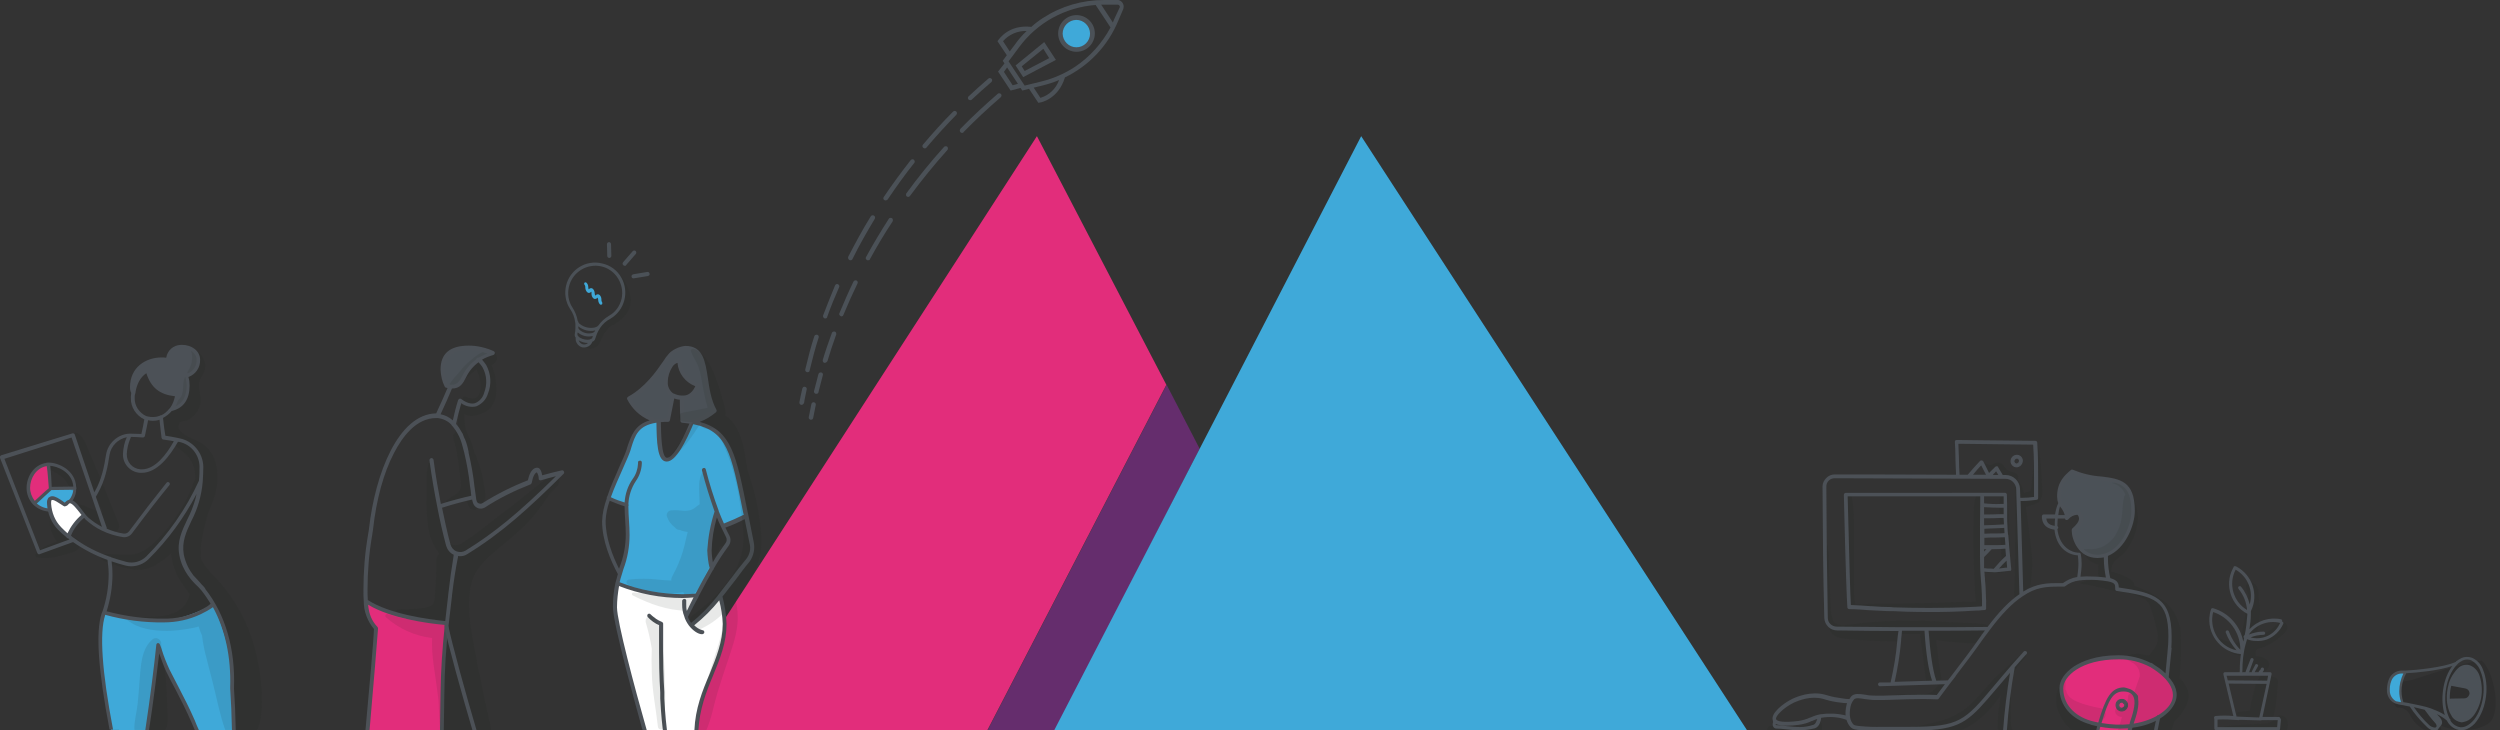 <?xml version="1.0" encoding="utf-8"?>
<!-- Generator: Adobe Illustrator 25.1.0, SVG Export Plug-In . SVG Version: 6.00 Build 0)  -->
<svg version="1.1" id="Calque_1" xmlns="http://www.w3.org/2000/svg" xmlns:xlink="http://www.w3.org/1999/xlink" x="0px" y="0px"
	 viewBox="0 0 855.8 250" style="enable-background:new 0 0 855.8 250;" xml:space="preserve">
<rect x="0" y="0" width="855.8" height="250" fill="#333333" stroke="none"/>
<style type="text/css">
	.st0{fill:#3FA9D9;}
	.st1{fill:#4B5157;}
	.st2{fill:#E22D7B;}
	.st3{opacity:0.1;fill:#1D1E1C;enable-background:new    ;}
	.st4{fill:#4C5157;}
	.st5{fill:#652D6D;}
	.st6{fill:#FFFFFF;}
	.st7{fill:none;stroke:#4B5157;stroke-width:0.25;stroke-linecap:round;stroke-linejoin:round;}
	.st8{opacity:0.1;enable-background:new    ;}
	.st9{fill:#4B5157;stroke:#4B5157;stroke-width:5.000000e-02;stroke-miterlimit:10;}
</style>
<g id="Groupe_1480" transform="translate(-232.538 -482.19)">
	<circle id="Ellipse_5" class="st0" cx="601" cy="493.7" r="5.5"/>
	<g id="Groupe_1379" transform="translate(506.094 482.19)">
		<path id="Tracé_1931" class="st1" d="M109.3,0h-4.9c-7.5,0-14.7,2.1-21,6.2c-1.4,0.9-2.7,1.9-3.9,3c-7.8-0.9-11.1,4.3-11.3,4.5
			l-0.3,0.4l3.2,4.8l-1.4,1.9l0.6,0.9l-2.2,2.8l4.3,6.5l3.4-0.9l0.6,0.9l2.3-0.6l3.2,4.8l0.5-0.1c0.3,0,6.3-1.1,8.6-8.6
			c8.2-4,14.7-10.8,18.2-19.3L111,3V2.9C111.4,1.5,110.5,0.3,109.3,0L109.3,0z M69.8,14.1c2-2.3,5-3.6,8.1-3.5
			c-1.5,1.4-2.8,2.9-4,4.6l-1.8,2.4L69.8,14.1z M73.1,29.2l-3-4.6l1.1-1.5l3.7,5.6L73.1,29.2z M82.6,33.5L80.3,30l2.9-0.7
			c2-0.5,3.9-1.1,5.8-1.9C87.9,30.4,85.6,32.6,82.6,33.5z M94.4,22.9c-3.5,2.3-7.4,4-11.5,5l-5.7,1.4L71.7,21l3.5-4.7
			C81.4,7.8,91,2.5,101.5,1.7l5.1,7.7C103.7,14.8,99.5,19.5,94.4,22.9L94.4,22.9z M107.8,6.7c-0.1,0.3-0.3,0.7-0.4,1l-4-6.1
			c0.4,0,0.7,0,1.1,0h4.7c0.4,0.1,0.6,0.5,0.6,0.8L107.8,6.7z"/>
		<path id="Tracé_1932" class="st1" d="M74.1,22.4l2.6,4l11.2-5.9l-4-6.1L74.1,22.4z M85.6,19.9l-8.4,4.4l-1-1.6l7.4-6L85.6,19.9z"
			/>
		<path id="Tracé_1933" class="st1" d="M96.2,5.3c-3.4-0.7-6.7,1.5-7.4,4.9s1.5,6.7,4.9,7.4c3.4,0.7,6.7-1.5,7.4-4.9
			S99.6,6,96.2,5.3z M94,16.1c-2.5-0.5-4.2-3-3.7-5.5s3-4.2,5.5-3.7s4.2,3,3.7,5.5C99,15,96.5,16.6,94,16.1L94,16.1z"/>
		<path id="Tracé_1934" class="st1" d="M0.8,138.6H0.7c-0.4-0.1-0.7-0.5-0.6-0.9c0.3-1.5,0.6-3.1,1-4.7c0.1-0.4,0.5-0.7,0.9-0.6
			s0.7,0.5,0.6,0.9l0,0c-0.3,1.6-0.7,3.1-0.9,4.6C1.5,138.3,1.2,138.6,0.8,138.6z"/>
		<path id="Tracé_1935" class="st1" d="M2.9,127.4c-0.1,0-0.1,0-0.2,0c-0.4-0.1-0.7-0.5-0.6-0.9c0.5-2,1-4,1.5-6
			c0.5-1.8,1-3.6,1.6-5.4c0.1-0.4,0.6-0.6,1-0.5s0.6,0.5,0.5,0.9c-0.6,1.8-1.1,3.6-1.6,5.4c-0.5,1.9-1,3.9-1.5,5.9
			C3.6,127.2,3.3,127.4,2.9,127.4z"/>
		<path id="Tracé_1936" class="st1" d="M9,109c-0.1,0-0.2,0-0.3,0c-0.4-0.2-0.6-0.6-0.5-1c1.3-3.4,2.7-6.9,4.1-10.3
			c0.2-0.4,0.6-0.6,1-0.4l0,0c0.4,0.2,0.6,0.6,0.4,1c-1.5,3.4-2.9,6.8-4.1,10.2C9.6,108.8,9.3,109,9,109z"/>
		<path id="Tracé_1937" class="st1" d="M17.6,89.1c-0.1,0-0.2,0-0.4-0.1c-0.4-0.2-0.5-0.7-0.4-1.1l0,0c2.4-4.6,4.9-9.3,7.7-13.8
			c0.2-0.4,0.7-0.5,1.1-0.3s0.5,0.7,0.3,1.1l0,0c-2.7,4.5-5.3,9-7.6,13.7C18.2,88.9,17.9,89.1,17.6,89.1z"/>
		<path id="Tracé_1938" class="st1" d="M29.6,68.6c-0.2,0-0.3,0-0.4-0.1c-0.4-0.2-0.5-0.7-0.2-1.1l0,0c2.9-4.3,6-8.5,9.2-12.6
			c0.3-0.3,0.8-0.4,1.1-0.1c0.3,0.3,0.4,0.8,0.1,1.1c-3.2,4-6.2,8.2-9.1,12.5C30.1,68.5,29.9,68.6,29.6,68.6z"/>
		<path id="Tracé_1939" class="st1" d="M43,50.8c-0.4,0-0.8-0.4-0.8-0.8c0-0.2,0.1-0.4,0.2-0.5c3.3-3.9,6.7-7.7,10.3-11.3
			c0.3-0.3,0.8-0.3,1.1,0s0.3,0.8,0,1.1c-3.5,3.6-7,7.4-10.2,11.2C43.5,50.7,43.3,50.8,43,50.8z"/>
		<path id="Tracé_1940" class="st1" d="M58.6,34.3c-0.2,0-0.4-0.1-0.6-0.2c-0.3-0.3-0.3-0.8,0-1.1c2.2-2.1,4.5-4.1,6.8-6.1
			c0.3-0.3,0.8-0.2,1.1,0.1s0.2,0.8-0.1,1.1c-2.3,2-4.5,3.9-6.7,6C59,34.2,58.8,34.3,58.6,34.3z"/>
		<path id="Tracé_1941" class="st1" d="M4,143.7L4,143.7c-0.5-0.1-0.8-0.5-0.7-0.9c0.3-1.5,0.6-3,0.9-4.5c0.1-0.4,0.5-0.7,0.9-0.6
			s0.7,0.5,0.6,0.9c-0.3,1.5-0.6,3-0.9,4.5C4.7,143.5,4.4,143.7,4,143.7z"/>
		<path id="Tracé_1942" class="st1" d="M5.9,134.8c-0.1,0-0.1,0-0.2,0c-0.4-0.1-0.7-0.5-0.6-0.9l0,0c0.5-2,1-3.9,1.5-5.8
			c0.1-0.4,0.5-0.7,0.9-0.6c0,0,0,0,0.1,0c0.4,0.1,0.7,0.5,0.5,1l0,0c-0.5,1.9-1,3.8-1.5,5.8C6.6,134.6,6.3,134.8,5.9,134.8z"/>
		<path id="Tracé_1943" class="st1" d="M8.8,124.2c-0.1,0-0.2,0-0.2,0c-0.4-0.1-0.6-0.6-0.5-1l0,0c0.9-3.1,2-6.1,3.1-9.2
			c0.1-0.4,0.6-0.6,1-0.5l0,0c0.4,0.1,0.6,0.6,0.5,1l0,0c-1.1,3-2.1,6.1-3,9.1C9.5,123.9,9.2,124.2,8.8,124.2z"/>
		<path id="Tracé_1944" class="st1" d="M14.5,108.3c-0.1,0-0.2,0-0.3-0.1c-0.4-0.2-0.6-0.6-0.4-1l0,0c1.5-3.6,3.1-7.3,4.8-10.8
			c0.2-0.4,0.7-0.5,1-0.4c0.4,0.2,0.6,0.6,0.4,1l0,0c-1.7,3.5-3.3,7.1-4.8,10.7C15.1,108.1,14.8,108.3,14.5,108.3z"/>
		<path id="Tracé_1945" class="st1" d="M23.6,89.1c-0.1,0-0.3,0-0.4-0.1c-0.4-0.2-0.5-0.7-0.3-1l0,0c2.4-4.4,5.1-8.9,7.8-13.1
			c0.2-0.4,0.7-0.4,1.1-0.2c0.3,0.2,0.4,0.7,0.2,1.1c-2.8,4.2-5.4,8.6-7.8,13C24.2,89,23.9,89.1,23.6,89.1z"/>
		<path id="Tracé_1946" class="st1" d="M37.4,67.4c-0.2,0-0.3-0.1-0.5-0.1c-0.3-0.2-0.4-0.7-0.2-1.1l0,0c4-5.5,8.3-10.8,12.9-15.9
			c0.3-0.3,0.8-0.3,1.1-0.1c0.3,0.3,0.3,0.8,0.1,1.1l0,0C46.3,56.3,42,61.6,38,67C37.9,67.2,37.6,67.4,37.4,67.4z"/>
		<path id="Tracé_1947" class="st1" d="M55.8,45.5c-0.4,0-0.8-0.3-0.8-0.8c0-0.2,0.1-0.4,0.2-0.6c4.1-4.2,8.3-8.1,12.8-12
			c0.3-0.3,0.8-0.2,1.1,0.1c0.3,0.3,0.2,0.8-0.1,1.1c-4.4,3.8-8.6,7.7-12.7,11.9C56.3,45.4,56.1,45.5,55.8,45.5z"/>
	</g>
	<g id="Groupe_1421" transform="translate(837.428 632.8)">
		<path id="Tracé_1948" class="st2" d="M113.4,97.7l-0.2,1.7h11.2l0.3-1.7l5.1-0.9c0,0,14.3-4.2,8-14.1s-21.2-9.2-30.3-5.6
			s-6.3,11.1-4.8,14.5S113.4,97.7,113.4,97.7z"/>
		<path id="Tracé_1949" class="st1" d="M102.7,26.3c-0.2-2.3-1.6-3.4-2.3-5.1c-0.1-0.3-0.2-0.6-0.3-1l-0.1-0.9
			c0-4.6,2.4-6.8,4.5-8.6c10.4,4.8,20.8-1,20.8,13.6c0,4.9-3.3,12.9-9.2,15c-0.9,0.3-1.9,0.5-2.9,0.5c-6.3,0-8.1-6.3-8.1-8.8v-0.2
			c1.3-1.1,2.5-2.5,2.5-3.9c0-0.7-0.5-1.9-1.2-1.9l0,0c-1.4,0.1-2.6,0.7-3.5,1.8l0,0C102.7,26.6,102.7,26.5,102.7,26.3z"/>
		<path id="Tracé_1959" class="st3" d="M74.2,52.1c0.3-0.8,0.5-1.7,0.4-2.6c0-0.2-0.2-0.2-0.4-0.2l0,0c0-0.4,0-0.8-0.1-1.1
			c0-0.4,0-0.8,0-1.1c0-3.1,0-6.3-0.1-9.4s-0.1-6.3-0.2-9.4c-0.1-2.8,0.1-6.2-0.8-8.9c-0.1-0.4-0.6-0.7-1-0.5
			c-0.3,0.1-0.4,0.3-0.5,0.5c-0.9,2.7-0.8,6-0.8,8.9c-0.1,3.3-0.1,6.5,0,9.7c0,3.1,0.2,6.3,0.3,9.4c0.1,2.6,0.1,5.2,0.5,7.8
			c-0.1,0-0.2,0.1-0.3,0.1c-1,0.1-1.9,0.1-2.9,0.1c-1.9,0-3.9,0.1-5.8,0.2c-3.6,0.1-7.3,0.2-10.9,0.3S44.3,56,40.7,56
			c-1.9,0-3.9,0-5.8,0.1c-1.6,0.2-3.1,0.2-4.7,0.1c-0.7-2.8-0.3-5.8-0.4-8.7c0-3.3,0-6.5,0-9.8c-0.1-6.1,0.3-12.5-0.8-18.4
			c-0.2-1-1.7-0.7-1.7,0.2c0,2.5,0.1,4.9,0.2,7.4c0.1,1.4,0.1,2.9,0.4,4.3c0,3,0,6,0.1,9l0.3,10.1c-0.1,1.4,0,2.8,0.2,4.2
			c-0.1-0.1-0.3-0.1-0.4,0l0,0c-2.5,3.5,5.3,3.6,6.8,3.6c5.3,0.3,10.7,0.2,16,0.2s10.7-0.1,16-0.3c1.9-0.1,4.5,0.3,6.3-0.6
			c0.2-0.1,0.4-0.2,0.5-0.3c1.2-0.9,1.1-2.3,0.6-3.6c0,0,0-0.1-0.1-0.1c0-0.2,0-0.5,0-0.7C74.2,52.7,74.2,52.1,74.2,52.1z
			 M28.8,55.2c-0.1-0.1-0.1-0.2-0.1-0.3C28.7,55,28.8,55.1,28.8,55.2L28.8,55.2z"/>
		<path id="Tracé_1960" class="st3" d="M77.9,45.5c1.3,0.1,2.6,0,3.9-0.3c2.1-0.8,1.5-4.2,1.4-5.9c0-3.2-0.1-6.3-0.3-9.5
			c-0.1-1.7-0.1-3.4-0.2-5.1c0-0.7-0.1-1.5-0.2-2.2L82.4,21c0-0.2,0-0.5-0.1-0.7c0.1-0.2,0.1-0.4,0-0.6v-0.1
			c-0.2-0.7-0.9-1.1-1.6-0.9c-0.2,0.1-0.4,0.2-0.5,0.3c-0.5,0.6-0.7,1.3-0.6,2c-0.1,1.5,0,2.9,0,4.4c0.1,3,0.1,6.1,0.3,9.1l0.3,4.4
			c0,0.7,0.1,1.5,0.2,2.2c0.2,0.6,0.2,1.3,0.2,1.9c-0.2,0.4-2.9,0.6-3.4,0.7c-1.1,0.2-2.2,0.3-2.9,1.1c-0.1,0.1-0.1,0.2,0,0.2l0,0
			C75.4,45.7,76.8,45.5,77.9,45.5z"/>
		<path id="Tracé_1961" class="st3" d="M19.8,60.6c0.2,1.4,0.7,2.6,1.5,3.7c0.1,1,0.6,1.8,1.4,2.4c1.6,1.3,3.9,1.3,5.8,1.5
			c5.4,0.6,10.9,0.7,16.4,0.8c0.8,0,1.4-0.7,1.3-1.4c0-0.5-0.3-0.9-0.7-1.2c2.3,0,4.6,0,6.9,0c0,0.1,0,0.3,0,0.4l1.1,8.2
			c0.2,2.4,0.5,4.7,0.9,7.1c0.2,1.3,2.2,1.1,2.5,0.1c0.4,0.7,1.3,0.9,2,0.5c0.6-0.3,0.8-1,0.7-1.6c-0.5-2.8-0.9-5.6-1.2-8.4
			c-0.1-1.4-0.3-2.8-0.6-4.2c2.2,0.3,4.4,0.6,6.6,0.7c2.7,0.2,5.9,0.8,8.5-0.1c0.6-0.2,1-0.7,1-1.3c0-0.6-0.4-1.1-0.9-1.3
			c0.8-0.2,1.6-0.5,2.4-0.9c1.3-0.6,0.5-2.3-0.7-2.5c-4.3-0.6-8.9-0.5-13.2-0.8c-4.6-0.3-9.3-0.5-13.9-0.4c-4.5,0-9,0.2-13.5,0.6
			c-2.2,0.2-4.3,0.6-6.5,0.8c-1.7,0.2-3.5,0.2-4.7-0.9c-0.7-1.6-1.1-3.3-1.1-5c-0.2-3.7-0.3-7.4-0.5-11.1c-0.2-3.5,0.1-7.3-0.7-10.7
			l0,0c-1.1,4-0.9,8.7-0.9,12.8C19.4,52.5,19.1,56.7,19.8,60.6z"/>
		<path id="Tracé_1962" class="st3" d="M93.1,21.1c1.6-1.6,1.1-4.3,1-6.3c-0.1-2.4-0.2-4.8-0.5-7.2c-0.2-2.1-0.3-4.4-1.4-6.2
			c-0.1-0.1-0.3-0.2-0.4-0.1c-0.1,0-0.1,0.1-0.1,0.2c-0.4,1.7-0.5,3.4-0.4,5.1c-0.1,1.8-0.2,3.6-0.4,5.4c-0.1,0.9-0.2,1.8-0.3,2.7
			c-0.1,0.5-0.1,2.4-0.5,2.8c-0.7,0.3-1.5,0.5-2.2,0.6l-0.1-0.3c-0.3-1.5-1-3-2-4.2c0.3-0.5,0.3-1.2-0.1-1.7
			c-0.9-1.1-2.1-0.8-3.2-1.4c-1.1-0.6-1.3-2.1-2.6-2.6c-0.5-0.2-1.1-0.2-1.7,0C77.6,8,77,8.6,76.4,8.6c-1.1-0.1-1.7-1.2-2.8-0.4
			c-0.4,0.2-0.5,0.7-0.2,1l0.1,0.1c0.6,0.8,1,1.7,2,2.2c0.5,0.2,1.1,0.3,1.6,0.2c0.6-0.1,1.3-0.7,1.8-0.7c0.4,0,1.2,1.4,2,1.8
			c1,0.6,2.2,0.5,3.2,1.1l0,0c0.2,0.2,0.3,0.3,0.5,0.5c0.4,1.2,0.5,2.5,0.4,3.8c0,1.7-0.1,3.3,0,5c0.1,3.3,0.1,6.7,0,10
			c0,6.7-0.2,13.3-0.4,20c0,1,1.3,1.2,1.8,0.5l1-1.3c0.4-0.6-0.1-1.2-0.7-1.4c0-0.4,0.1-0.7,0.1-1.1c0.1,0.5,0.3,1,0.6,1.4
			c0.3,0.5,1.1,0.7,1.6,0.4c0.1,0,0.1-0.1,0.2-0.1c1.2-1.3,1.1-3.1,1.3-4.8c0.2-1.9,0.3-3.8,0.3-5.8c-0.4-3.9-0.8-8-1.4-12
			c-0.3-2-0.5-4-0.8-6c0.1,0,0.1,0,0.2-0.1C90.3,22.3,92,22.2,93.1,21.1z"/>
		<g id="Groupe_1387" transform="translate(119.294 88.645)">
			<g id="Groupe_1386">
				<path id="Tracé_1969" class="st4" d="M2.1,4.1c-1.1,0-1.9-0.9-1.9-2c0-1,0.7-1.8,1.7-1.9c0.1,0,0.2,0,0.3,0c0.1,0,0.1,0,0.2,0
					c0.3,0,0.5,0.1,0.7,0.3c0.1,0.1,0.1,0.1,0.2,0.2C3.8,1,4.1,1.5,4.1,2.1C4.1,3.2,3.2,4.1,2.1,4.1z M1.9,1.1
					C1.3,1.3,1,1.8,1.1,2.4c0.1,0.4,0.5,0.8,1,0.8c0.6,0,1.1-0.5,1.1-1.1c0-0.3-0.2-0.4-0.5-0.7c0-0.1-0.1-0.2-0.2-0.3H2.4
					c-0.1,0-0.2,0-0.3,0C2,1.1,2,1.1,1.9,1.1L1.9,1.1z"/>
				<path id="Tracé_1970" class="st4" d="M2.1,4.3C0.9,4.3,0,3.3,0,2.1C0,1,0.8,0.1,1.9,0C2,0,2.1,0,2.2,0h0.1h0.1
					C2.7,0,3,0.1,3.3,0.3c0.1,0.1,0.1,0.1,0.2,0.2c0.5,0.4,0.8,1,0.8,1.6C4.3,3.3,3.3,4.3,2.1,4.3z M1.9,0.4C1,0.5,0.3,1.3,0.4,2.2
					c0,0.9,0.7,1.7,1.7,1.8l0,0c1,0,1.8-0.8,1.9-1.9c0-0.5-0.3-0.9-0.7-1.2C3.2,0.8,3.1,0.7,3,0.6S2.7,0.4,2.4,0.4H2.2H2.1
					C2.1,0.4,2,0.4,1.9,0.4L1.9,0.4z M2.1,3.4c-0.7,0-1.2-0.6-1.2-1.3c0-0.6,0.4-1,1-1.2c0.1,0,0.2,0,0.3,0h0.1h0.2h0.2V1
					c0.1,0.1,0.2,0.2,0.2,0.2C3.2,1.5,3.4,1.7,3.4,2C3.4,2.8,2.8,3.4,2.1,3.4L2.1,3.4z M1.9,1.3C1.5,1.4,1.3,1.8,1.3,2.2
					S1.6,3,2.1,3l0,0C2.6,3,3,2.6,3,2.1c0-0.2-0.1-0.3-0.4-0.5L2.4,1.3l0,0c-0.1,0-0.1,0-0.2,0H2.1C2,1.3,2,1.3,1.9,1.3L1.9,1.3z"/>
			</g>
		</g>
		<path class="st4" d="M83.6,44.2c-0.1-1-0.2-2.3-0.4-4.3c-0.1-1.1-0.2-2.2-0.3-3.4c-0.1-1.6-0.2-2.8-0.3-3.8c0,0,0,0,0-0.1
			c0-0.1,0-0.1-0.1-0.2c-0.1-1-0.2-2-0.2-2.9c0,0,0,0,0,0c0,0,0,0,0,0c0,0,0,0,0,0c-0.1-1.3-0.1-2.1-0.1-2.7c0-0.2,0-0.4,0-0.6
			c0-0.5,0-1,0-1.5c0-0.1,0-0.1,0-0.2c0-0.6,0-1.2,0-1.8v-0.1v-0.1c0,0,0,0,0,0c0,0,0,0,0,0v-0.4c0,0,0-0.1,0-0.1
			c0-1.3-0.1-2.3-0.1-3.3c0-0.3-0.3-0.6-0.6-0.6H26.9c-0.1,0-0.3,0.1-0.4,0.2c-0.1,0.2-0.2,0.3-0.2,0.5c0.6,25.7,1,35.5,1.2,38.5
			c0,0.3,0.3,0.6,0.6,0.6c2.2,0,4.7,0.2,7.1,0.4h0.3c2.5,0.1,5,0.3,7,0.3h0.9c1,0.1,6.5,0.3,12.2,0.3c4.9,0,10-0.1,15.9-0.5
			c0.1,0,0.1,0,0.2,0c0.6,0,1.1,0,1.6-0.1c0.4,0,0.9-0.1,1.3-0.1c0.2,0,0.4-0.3,0.4-0.5c0-0.1,0-0.1,0-0.2c0-0.6,0-1.3,0-1.9
			c0-0.1,0-0.1,0-0.2v-0.1c-0.1-1.7-0.1-3.4-0.2-5.1c-0.1-1-0.1-1.7-0.2-2.4c0,0,0,0,0,0v-0.5c0-0.3-0.1-0.5-0.1-0.8
			c0-0.4,0-0.8-0.1-1.3c0,0,0,0,0-0.1c0.5,0,0.9,0.1,1.4,0.1c0.7,0,1.4,0.1,2.1,0.1h0.3c0.8-0.1,2.1-0.2,3.1-0.3
			c0.7-0.1,1.4-0.2,1.6-0.2h0.2c0.2,0,0.3,0,0.4-0.1c0.1-0.1,0.1-0.3,0.1-0.4c0,0,0,0,0,0C83.6,44.3,83.6,44.2,83.6,44.2z
			 M42.4,57.2c-1.9,0-4.2-0.1-6.7-0.3h-0.2c-2.2-0.2-4.6-0.3-6.8-0.4c-0.2-3.3-0.5-13.2-1.1-37.2H73l-0.1,10.4c0,1,0,2,0,3
			c0,0.7,0,1.4,0,2.1c0,0.6,0,1.2,0,1.8c0,1.3,0,2.3,0,3.3c0,2,0.1,3.4,0.1,4.5c0.1,1.4,0.1,2.3,0.2,3.2v0.2
			c0.1,0.7,0.1,1.4,0.2,2.4c0.1,1.7,0.2,3.5,0.2,5.2v1.5C73.4,57,73.1,57,72.9,57c-0.5,0-1,0.1-1.5,0.1c-5.8,0.3-11,0.4-15.9,0.4
			c-4.5,0-9.1-0.1-12.2-0.2h-0.1L42.4,57.2z M75.1,37.4c-0.3,0.3-0.5,0.5-0.8,0.8c0-0.3,0-0.5,0-0.8H75.1z M77.3,36
			c-0.2,0-0.4,0-0.6,0c-0.8,0-1.6,0-2.3,0c0-0.3,0-0.7,0-1c0-0.5,0-1,0-1.5c1.2-0.1,2.4-0.1,3.5-0.1h0.4c1,0,2.1-0.1,3.1-0.1
			c0.1,0.8,0.1,1.6,0.2,2.6C80.3,36,79,36,77.3,36z M77.6,29.1c-1.1,0-2.2,0.1-3.3,0.1c0-0.8,0-1.6,0-2.4H75c1.6,0,3.2,0,4.6-0.1
			c0.5,0,1,0,1.4,0v0.2c0,0.5,0.1,1.2,0.1,2L77.6,29.1z M78.4,32c-1.4,0-2.7,0-4,0.1v-1.7c0.7,0,1.3-0.1,2-0.1l2.7-0.1
			c0.7,0,1.4-0.1,2.1-0.1c0,0.6,0.1,1.2,0.1,1.8C80.3,32,79.3,32,78.4,32z M81,24v1.4h-1.4c-1.5,0.1-3.4,0.1-5.3,0.1V23
			c1.9,0.1,3.8,0.2,5.7,0.2c0.4,0,0.7,0,1,0C81,23.4,81,23.7,81,24z M81,21.9h-1c-1.9,0.1-3.9,0-5.7-0.2c0-0.8,0-1.6,0-2.4H81
			C81,20,81,20.8,81,21.9z M74.3,40.1c0.9-0.9,1.8-1.8,2.6-2.7h0.3c1.8,0,3.2-0.1,4.4-0.2c0.1,0.8,0.1,1.7,0.2,2.5
			c-1.6,1.4-2.9,2.9-4.2,4.4C77,44,76.4,44,75.8,44h-0.4c-0.4-0.1-0.7-0.1-1.1-0.1C74.3,42.8,74.3,41.5,74.3,40.1z M82,41.3
			c0.1,0.9,0.1,1.7,0.2,2.4c-0.3,0-0.7,0-1.2,0.1c-0.4,0.1-1,0.1-1.6,0.2C80.3,43,81.1,42.1,82,41.3z M26.6,18.8L26.6,18.8
			c0.6,25.5,1,35.4,1.1,38.5c0,0,0,0.1,0,0.1c0,0,0-0.1,0-0.1C27.6,54.3,27.2,44.5,26.6,18.8z M27.8,57.5
			C27.8,57.5,27.8,57.5,27.8,57.5C27.8,57.5,27.8,57.5,27.8,57.5z M55.2,58.7c0.1,0,0.2,0,0.3,0c0,0,0,0,0,0
			C55.4,58.7,55.3,58.7,55.2,58.7z M54.4,58.7c0.1,0,0.1,0,0.2,0C54.5,58.7,54.4,58.7,54.4,58.7z"/>
		<g id="Groupe_1409" transform="translate(83.358 5.076)">
			<g id="Groupe_1408">
				<path id="Tracé_1991" class="st4" d="M2.1,4.1C1,4.1,0.2,3.3,0.2,2.2l0,0c0-1,0.8-1.9,1.9-2h0.1h0.2C3.3,0.3,4,1.1,4,2
					C4,3.1,3.2,4,2.1,4.1z M2.3,1.1L2.3,1.1H2.1c-0.6,0-1,0.5-1,1.1c0,0.5,0.5,1,1,1l0,0c0.6-0.1,1-0.6,0.9-1.1
					C3,1.6,2.7,1.2,2.3,1.1z"/>
				<path id="Tracé_1992" class="st4" d="M2.1,4.3C1,4.3,0,3.4,0,2.2l0,0C0,1,0.9,0.1,2,0h0.1c0.1,0,0.1,0,0.2,0
					c1.1,0.1,1.9,1,1.9,2C4.2,3.2,3.3,4.2,2.1,4.3z M2.3,0.4L2.3,0.4H2.1c-1,0.1-1.7,0.8-1.7,1.8s0.8,1.7,1.7,1.7l0,0
					C3.1,3.8,3.8,3,3.8,2C3.8,1.2,3.1,0.5,2.3,0.4L2.3,0.4z M2.1,3.3c-0.7,0-1.2-0.5-1.2-1.1l0,0C0.9,1.5,1.5,1,2.1,1h0.1h0.1
					c0.5,0,0.9,0.5,1,1C3.3,2.7,2.8,3.3,2.1,3.3L2.1,3.3z M2.3,1.3L2.3,1.3L2.3,1.3L2.3,1.3c-0.6,0-0.9,0.4-1,0.9
					C1.3,2.6,1.7,3,2.1,3c0.5-0.1,0.8-0.5,0.8-1C2.9,1.7,2.6,1.4,2.3,1.3L2.3,1.3z M2.1,0.9V0.5l0,0V0.9z"/>
			</g>
		</g>
		<path id="Tracé_2006" class="st3" d="M43.4,87.9c1.8,0.4,3.7,0.6,5.6,0.7c1.9,0.2,3.8,0.3,5.7,0.2c1.4-0.1,2.8-0.7,3.9-1.7
			c0.6-0.6,1.1-1.3,1.7-1.9c0.6-0.5,1.1-0.8,1.5-1.5c0.2-0.4,0.1-1-0.4-1.2c-0.1-0.1-0.3-0.1-0.4-0.1c-1.3-0.1-2,1-2.7,1.9
			c-1.3,1.6-2.4,2.5-4.5,2.7c-3.6,0.3-7.3-0.4-10.8,0.4C42.9,87.3,42.7,87.8,43.4,87.9z"/>
		<g id="Groupe_1420" transform="translate(45.914 72.929)">
			<path id="Tracé_2008" class="st3" d="M58.4,26.4h9.2c0-0.2,0-0.4,0-0.6c0.1-0.9-0.1-1.7-0.7-2.4c0.3,0,0.6,0,0.8,0
				c2.5,0,3.3-4.1,0.6-4.5c-2.2-0.4-4.3-0.9-6.4-1.6c-2.3-0.8-5-1.9-5.4-4.5c0-0.1-0.1-0.2-0.3-0.2c0.1-1.3,0.1-2.6-0.1-3.9L56,8.6
				l0,0c-1.5,1.3-2.4,3.8-2.8,5.7c-0.4,2.3,0,4.7,1.1,6.8C55.3,23.2,56.6,25,58.4,26.4z"/>
			<path id="Tracé_2009" class="st3" d="M20.6,26.4c2.1-0.9,4.1-2.1,5.9-3.5c2.9-2.4,5.5-5.3,7.6-8.5c-0.2,1-0.3,2-0.4,2.9
				c-0.5,2.8-0.7,5.6-0.6,8.5c0,0.2,0.1,0.4,0.2,0.7h4.8c-0.5-1.3-0.7-2.6-0.6-4c0-4,0.5-8.6-0.7-12.5c0.5-0.9,0.9-1.8,1.4-2.6
				c1.2-2.1,2.6-4.1,4.3-5.9c0.3-0.4,0.3-0.9,0-1.3c-0.3-0.3-0.9-0.3-1.2,0C39.6,1.6,38,3,36.5,4.5s-3.2,2.7-4.7,4.3
				c-2.7,2.9-5.2,6.1-8.1,8.8s-6.4,4.6-10.2,5.6C9.8,24.3,6,24.9,2.3,25.9C1.5,26,0.7,26.2,0,26.4H20.6z"/>
		</g>
		<path id="Tracé_2010" class="st3" d="M18.8,99.4c0.2-1.5-0.2-3.7-1-3.3c-2.1,0.9-4.3,1.6-6.6,2.1c-2.6,0.3-10-0.4-10.4-0.3
			c-0.5,0.4-0.8,1-0.8,1.6L18.8,99.4z"/>
		<path id="Tracé_2011" class="st3" d="M115.8,50.9c1.4,0.3,2.9,0.8,4.3,1c1.5,0.1,3,0.3,4.4,0.7s2.8,1,4.2,1.6
			c1.2,0.6,2.1,1.6,2.5,2.9c0.7,1.9,1.3,3.9,1.8,6c0.5,2,1.2,4.6,0.5,6.6c-0.4,0.9-0.9,1.8-1.5,2.5c-0.1,0.2-0.6,0.8-0.9,1.2
			c-0.1,0.1-0.2,0.1-0.3,0.2c-0.7,0.3-1.9-0.2-2.6-0.3c-1.5-0.2-3-0.1-4.4,0.4c-0.2,0.1-0.2,0.3-0.1,0.4c-1,0.1-2,0.4-1,0.9
			c1.7,0.9,5.1,1.9,4.9,5.9c-0.6,1.6-1.1,3.3-1.7,4.9c0,0,0,0,0,0.1l-0.3,0.7c-0.5-0.2-1.1-0.1-1.5,0.3c-0.4,0.3-0.6,0.8-0.5,1.3
			c0,0.1,0,0.2,0,0.2c-0.2,0.9-0.5,1.8-0.9,2.7c-0.3,0-0.6,0.1-0.8,0.3c-0.2,0.2-0.5,0.4-0.7,0.6c-0.1,0.1-0.2,0.1-0.2,0.2
			c-0.1,0-0.2-0.1-0.2-0.1c-0.1-0.1-0.2-0.2-0.3-0.3c-0.1-0.2-0.3-0.2-0.5-0.2c-1.1,0.4-1,1.8-0.3,2.5c0.5,0.5,1.2,0.7,1.8,0.7
			l-0.1,0.4c-0.4,1.4-0.8,2.8-1.3,4.2h3.7v-0.2l14.6,0.2l1.1-3.2c2-1.7,3.5-3.9,4.4-6.4c1.7-4.1-2.2-7.9-2.7-8.3
			c0.1-0.6,0.2-1.6,0.3-3.6c0.3-4.5,0.3-8.9,0-13.4c-0.5-2.1-1.3-4-2.4-5.9c-1-1.5-2.3-2.8-3.7-3.8c-2.8-1.9-5.8-3.4-8.9-4.6
			c-0.3-0.1-0.5-0.2-0.8-0.3c0.1-0.8-0.3-1.5-1-2c-2.1-1.4-4.4-2.3-6.9-2.8c0-1.1,0.3-2.1,0.8-3.1c1-1.4,2.8-2.3,3.9-3.6
			c2.3-2.9,3.8-6.3,4.3-9.9c0.7-5.1-1.9-14.5-8.5-13.9c0,0-0.1,0-0.1,0.1c0,0,0,0.1,0.1,0.1c2,0.5,3.7,2,4.4,4
			c-0.2,0.1-0.3,0.3-0.4,0.5c-0.7,2.3-0.5,4.9-0.9,7.3c-0.3,2.2-1.1,4.3-2.3,6.2c-1.2,1.8-2.9,3.2-4.9,4c-0.9,0.3-1.9,0.5-2.9,0.6
			c-0.9-0.1-1.8-0.1-2.7,0c-0.1,0-0.2,0.1-0.1,0.2c0.5,1.6,2.6,2.2,4.4,2.4c-0.1,0-0.3,0-0.4,0c-1.3,0-2.5-0.4-3.6-1.1
			c-0.2-0.1-0.4,0.1-0.3,0.3c0.8,1.3,2,2.4,3.4,3c0.4,0.2,0.8,0.4,1.3,0.4h0.1c0,0.2,0,0.3,0,0.5c-0.1,1-0.1,2,0,2.9
			c0,0.5,0.2,1,0.6,1.4c-2.2,0.2-4.5,0.7-6.6,1.4c-0.2,0.1-0.2,0.4,0,0.4C110.2,49.6,113,50.3,115.8,50.9z"/>
		<path id="Tracé_2013" class="st4" d="M133.7,99.4L133.7,99.4l0.9-4.4c0-0.2,0-0.4-0.1-0.5s-0.2-0.2-0.4-0.3H134
			c-0.3,0-0.6,0.2-0.6,0.5l-0.9,4.4c0,0.1,0,0.2,0.1,0.3H133.7z"/>
		<path class="st4" d="M137.5,81.2c0.2-1.7,0.8-7.6,1-9.9c0-0.1,0-0.1-0.1-0.2c0.1-1.3,0.1-2.5,0.1-3.8c0-13.4-5.9-15-18.1-16.8
			c0-1.3-0.3-2.5-2.9-3.2c-0.5-2.1-0.8-4.5-0.8-6.7c0-0.3,0-0.6,0-0.9c6-2.5,9.2-10.5,9.2-15.4c0-10.3-5.1-11-11.5-11.8
			c-3.3-0.2-6.6-1-9.7-2.3c-0.2-0.1-0.5-0.1-0.7,0.1c-2,1.7-4.7,4-4.7,9l0.1,1.2c0,0.4,0.2,0.7,0.3,1.1c-0.6,1.3-0.9,2.6-1.1,3.9
			l-3.9,0h-0.1c-0.4,0.1-0.6,0.5-0.5,0.8c0,0.1,0,0.2,0,0.3c0.1,1,0.4,3.6,4.3,4.1c0.6,5.9,4.3,8.6,8,8.8c0.1,0.9,0.2,1.8,0.2,2.8
			c0,1.6-0.2,3.1-0.4,4.6c-1.8,0.3-3.4,1-4.9,2.1c-0.5,0-1,0-1.5,0c-3.5,0-7.4,0-12.1,2.9l-0.9-31c0.2,0,0.4,0,0.7,0
			c1.6,0,3.1-0.2,4.7-0.4c0.4,0,0.6-0.3,0.6-0.6c0-0.9,0-1.7,0-2.6V16c0-1,0-1.9,0-2.9c0-3.6,0-7.9-0.3-12.2c0-0.3-0.3-0.6-0.6-0.6
			C79.6,0.2,65,0,65,0c-0.2,0-0.4,0.1-0.5,0.1c-0.1,0.1-0.2,0.3-0.2,0.5c0.1,1.8,0.2,3.6,0.2,5.4v0.7c0.1,1.7,0.1,3.4,0.2,5.2
			c-17.3-0.1-41.5-0.1-41.5-0.1c-1.1,0-2.1,0.4-2.9,1.2S19,14.8,19,15.9c0.1,18.9,0.2,29.5,0.6,45c0.1,2.4,2,4.3,4.4,4.3
			c7.9,0.1,14.6,0.2,21,0.2c-0.2,1.1-0.3,2.1-0.4,3.2c-0.4,4.9-1.2,9.6-2.3,14.4L38.6,83c-0.3,0-0.6,0.3-0.6,0.6
			c0,0.4,0.3,0.7,0.6,0.7l22.3-0.7c-1,1.3-2,2.6-2.8,3.7c-1.7-0.1-3.4-0.1-5.2-0.1c-3.2,0-6.2,0.1-9.1,0.2h-0.1
			c-2.5,0.1-5.1,0.2-7.5,0.1c-0.9,0-1.7-0.1-2.6-0.3c-2-0.3-3.7-0.5-4.7,0.5c-0.3,0.3-0.5,0.7-0.7,1c-0.7,0-1.8-0.1-2.8-0.3
			c-1.6-0.2-3.2-0.5-4.8-1c-0.4-0.1-0.7-0.2-1.1-0.3c-4.6-1.1-9.1,0.7-10.8,1.5c-3.3,1.6-7.6,5.1-6.7,7.4C2,96.2,2,96.4,2.1,96.5
			c-0.2,0.5-0.2,1-0.1,1.4c0.2,0.5,0.6,0.9,1.2,0.9c1.4,0,2.7,0.2,3.9,0.3c1.3,0.2,2.6,0.3,4,0.3c1.7,0,3.5-0.3,5.3-0.7
			c0.8-0.3,1.4-1,1.7-1.8c0.2-0.6,0.4-1.1,0.4-1.8c0,0,0,0,0.1,0c2.9-0.5,5.9-0.3,8.6,0.7c0.3,1,0.8,1.9,1.5,2.6
			c0.5,0.5,1.2,0.8,4,1h21.4c12.9-0.6,15.5-3.7,24.4-14.2c1.6-1.9,3.1-3.6,4.7-5.5c-1.1,6.5-1.9,13.1-2.4,19.8h1.3
			c0.5-7.3,1.4-14.5,2.7-21.7c1.3-1.5,2.6-3,4-4.5C89,73.1,89,73,89,72.8s-0.1-0.3-0.2-0.4c-0.3-0.2-0.7-0.2-0.9,0
			c-1.4,1.6-2.8,3.1-4.1,4.6c-2.3,2.7-4.3,5-6.2,7.3C67.7,96.1,65.9,98.2,49,98.2c-0.3,0-0.6,0-1,0c-0.4,0-0.7,0-1,0
			c-0.4,0-0.7,0-1.1,0c-0.6,0-1.2,0-1.7,0h-0.9c-0.4,0-0.8,0-1.1,0h-1.1c-2.3,0-4.6,0.1-7.4-0.1c-3.2-0.2-3.7-0.4-4-0.6
			c-1.3-1.2-1.7-3.4-1.1-6.3c0.2-0.9,0.6-1.7,1.2-2.4c0.6-0.6,2-0.4,3.7-0.1c0.8,0.1,1.7,0.2,2.6,0.3c0.3,0,3.5,0.1,7.6-0.1h0.1
			c2.5-0.1,5.7-0.2,9-0.2c1.8,0,3.7,0,5.5,0.1c0.2,0,0.4-0.1,0.5-0.3c1.1-1.5,2.3-3.1,3.8-5.1l1.8-2.3l0.3-0.5c3-3.9,6.1-8,9.2-12.4
			c0.8-1.1,1.6-2.2,2.3-3.1c4.1-5.5,7.8-9.3,11.3-11.6c4.5-3.1,8-3.3,12.4-3.3c0.6,0,1.1,0,1.7,0c0.1,0,0.3,0,0.4-0.1
			c1.4-1.1,3.1-1.8,4.8-2c0.9-0.1,1.8-0.2,2.6-0.2c2.4-0.1,4.9,0.1,7.3,0.5c2.5,0.5,2.5,1.1,2.5,2.5v0.2c0,0.3,0.2,0.6,0.6,0.6
			c13.1,1.9,17.6,3.2,17.6,15.6c0,1.7-0.1,3.5-0.3,5.2v0.1c-0.2,2.2-0.5,5.4-0.7,7.3c-1.4-1.4-3-2.4-4.1-3.1l-0.1-0.1
			c-0.2-0.2-0.5-0.3-0.7-0.4c-0.1,0-0.1,0-0.2,0c-3.4-1.7-7.2-2.6-11-2.6c-7.8,0-12.5,2.1-15.2,3.8c-3.1,2.1-5,4.8-5,7.4
			c0,6,4,10.7,10.7,12.5v0.1h0.1c0.7,0.2,1.4,0.3,2.1,0.5v0.1c-0.1,0.4-0.2,0.8-0.3,1.2v0.1h1.1l0.1-0.5c0.1-0.3,0.1-0.5,0.2-0.7
			c2.2,0.4,4.5,0.6,6.7,0.6c1,0,1.9-0.1,2.8-0.1v0.1l-0.2,0.7h1.4l0.1-0.3c0-0.2,0.1-0.4,0.2-0.7c7.8-1,12.9-4.8,14.5-8.5
			C141.1,86.7,139.7,83.6,137.5,81.2z M16.9,96.3c-0.2,0.5-0.5,1-1,1.2c-3.4,1.1-5.7,0.8-8.8,0.5C6,97.9,4.7,97.7,3,97.6
			c0,0-0.1-0.1,0-0.4c0.8,0.4,2.1,0.6,3.7,0.6c1.4,0,2.8-0.1,4.2-0.3c1.5-0.2,3-0.6,4.4-1.3h0.1c0.6-0.3,1.2-0.5,1.8-0.7
			C17.1,95.8,17,96.1,16.9,96.3z M27.2,90.8c-0.3,1.3-0.4,2.5-0.3,3.5c-2.8-0.7-5.7-0.8-8.6-0.4c-1.2,0.2-2.3,0.6-3.4,1.1h-0.1
			c-1.3,0.6-2.7,1-4.1,1.2c-4.8,0.6-7.3,0.2-7.6-0.6c-0.4-1,2.6-4,6.1-5.7c1.6-0.7,5.7-2.4,9.9-1.3c0.3,0.1,0.6,0.2,1,0.3
			c1.6,0.5,3.3,0.8,5,1c0.7,0.1,1.6,0.2,2.3,0.2C27.3,90.3,27.2,90.6,27.2,90.8z M45.9,68.6c0.1-1.1,0.2-2.2,0.3-3.3
			c2.6,0,5.2,0,7.7,0c0.5,7.8,1.4,13.6,2.6,17.1l-12.8,0.4c1-4.6,1.8-9.4,2.2-14.1V68.6z M73.3,8.7c0.5,1,1,2,1.5,2.9l0.2,0.3
			c-1.3,0-2.8,0-4.5,0C71.5,10.7,72.4,9.6,73.3,8.7z M78,11.2c0.2-0.2,0.3-0.3,0.4-0.5c0.3,0.4,0.5,0.9,0.8,1.3c-0.6,0-1.2,0-1.9,0
			C77.5,11.7,77.7,11.4,78,11.2z M86.6,16.7c-0.1-2.6-2.3-4.7-4.9-4.7c-0.1,0-0.5,0-1,0c-0.4-0.6-0.7-1.3-1.2-2l-0.4-0.7
			C79.1,9.1,78.9,9,78.7,9h-0.1c-0.2,0-0.3,0.1-0.5,0.2c-0.4,0.4-0.7,0.8-1.1,1.1l-1,1c-0.7-1.4-1.3-2.7-2-4C73.9,7.2,73.7,7,73.5,7
			c-0.2,0-0.4,0-0.6,0.2c-1.3,1.4-2.6,2.8-4.2,4.7c-0.9,0-1.8,0-2.8,0c-0.1-1.7-0.2-3.5-0.2-5.2V6.6c-0.1-1.8-0.1-3.5-0.2-5.3
			l25.6,0.3c0.3,4.1,0.3,8.2,0.3,11.6c0,1.4,0,2.9,0,4.3v2c-1.3,0.2-2.7,0.3-4,0.3c-0.2,0-0.4,0-0.5,0c-0.1,0-0.1,0-0.2,0h0
			L86.6,16.7z M72.8,67.7c-3.2,4.6-6.6,9-9.5,12.8l-1.4,1.8l-4,0.1c0,0,0-0.1,0-0.1c-1.2-3.5-2-9.2-2.6-17h2c5.2,0,10.7,0,17.3-0.1
			C74,66,73.4,66.8,72.8,67.7z M75.5,64c-8.1,0.1-14.8,0.1-20.9,0.1c0,0,0,0-0.1,0c0,0,0,0,0,0c-2.8,0-5.6,0-8.6,0c0,0,0,0-0.1,0
			h-0.1c0,0-0.1,0-0.1,0c-6-0.1-12.8-0.1-21.7-0.2c-1.7,0-3.1-1.3-3.1-3c-0.3-15.5-0.4-26.2-0.5-45c0-1.6,1.3-2.8,2.8-2.8l58.6,0.2
			c1.9,0,3.5,1.6,3.6,3.5l1.1,36C83,55.1,79.4,58.8,75.5,64z M115.9,38.8C115.8,38.8,115.8,38.8,115.9,38.8c-0.1,0-0.2,0.1-0.3,0.1
			c0,0,0,0,0,0c-0.8,0.2-1.6,0.4-2.4,0.4c-5.6,0-7.5-5.5-7.5-8.1c1.7-1.5,2.5-2.9,2.5-4.2c0-1.1-0.7-2.6-1.9-2.6
			c-1.1,0.1-2.1,0.4-3,1.1c-0.3-1-0.7-2-1.4-2.9c-0.4-0.5-0.7-1-0.9-1.5c-0.1-0.3-0.1-0.5-0.2-0.8l-0.1-0.9c0-4,1.8-6,3.9-7.9
			c3.1,1.3,6.4,2,9.7,2.3c6.3,0.8,10.4,1.3,10.4,10.6C124.7,29.1,121.6,36.9,115.9,38.8z M98.5,29.2c0,0.1,0,0.1,0,0.2
			c-2.5-0.3-2.8-1.7-2.9-2.5l3,0C98.5,27.7,98.5,28.4,98.5,29.2z M100.3,22.7c0.1,0.2,0.3,0.5,0.5,0.7c0.5,0.7,0.9,1.5,1.1,2.3
			l-2.2,0C99.8,24.6,100,23.6,100.3,22.7z M109.4,46.7c-0.7,0-1.4,0.1-2.1,0.1c0.2-1.5,0.4-2.9,0.4-4.4c0-1.2-0.1-2.3-0.3-3.4
			c-0.1-0.2-0.3-0.4-0.5-0.4c-3.3,0-6.9-2.6-7.5-8.1c0.1-0.1,0.2-0.2,0.3-0.4c0-0.3-0.1-0.5-0.3-0.6c0-0.1,0-0.2,0-0.3
			c0-0.8,0.1-1.6,0.1-2.3l2.5,0c0,0.3,0.2,0.4,0.4,0.5c0.2,0,0.5,0,0.7-0.2c0.8-1,1.9-1.5,3.1-1.6c0.2,0,0.6,0.7,0.6,1.3
			c0,1-0.8,2.1-2.3,3.4c-0.1,0.1-0.2,0.3-0.2,0.5v0.2c0,2.9,2.2,9.4,8.8,9.4c0.7,0,1.5-0.1,2.2-0.2c0,0.1,0,0.2,0,0.4
			c0,2.2,0.3,4.4,0.7,6.5C113.8,46.8,111.6,46.7,109.4,46.7z M124.2,96.7L124.2,96.7c0,0.3-0.1,0.4-0.1,0.6
			c-2.9,0.3-6.1,0.2-9.6-0.4c2.4-8,3.9-10.8,7.5-10.8c1.9,0,3.1,0.7,3.6,2.2C126.3,90.5,125,94.4,124.2,96.7z M138.5,89.5
			c-1.3,3.1-6,6.5-13,7.6c1-2.9,2-6.2,1.5-8.6l0.1-0.1v-0.1c0,0,0-0.1-0.1-0.1v-0.1c0-0.1,0-0.1,0-0.2c0-0.1,0-0.2,0-0.3
			c0-0.1-0.1-0.1-0.2-0.2c-0.2-0.4-0.5-0.6-0.8-0.9c0-0.1-0.1-0.1-0.2-0.2c-0.6-0.6-1.3-1-2.1-1.2c-0.5-0.2-1-0.3-1.5-0.4
			c-4.4,0-6.3,3.5-8.8,12c-0.6-0.1-1.3-0.2-1.9-0.4c-4.9-1.2-10.1-4.8-10.1-11.3c0-4,6-9.9,18.9-9.9c3.8-0.1,7.6,0.9,11,2.7
			c1.3,0.8,3.3,2.1,4.9,3.8v0.1l0.1,0C138.3,83.9,139.7,86.6,138.5,89.5z"/>
	</g>
	<path id="Tracé_2015" class="st5" d="M631.9,613.9l-61.3,118.3h23.2l49.4-96.4L631.9,613.9z"/>
	<path id="Tracé_2016" class="st2" d="M587.5,528.8L456,732.2h114.5l61.3-118.3L587.5,528.8z"/>
	<path id="Tracé_2017" class="st0" d="M830.6,732.2L698.5,528.8L593.4,732.2H830.6z"/>
	<g id="Groupe_1441" transform="translate(356.951 600.6)">
		<path id="Tracé_2018" class="st2" d="M1.5,131.6h25.2c0-2.1,0.2-4.1,0.6-6.2c-0.1-2.3-0.2-4.6-0.2-6.9c0.1-7.5,0.5-15,1.4-22.4
			c-0.1-0.4-0.1-0.8-0.2-1.2C20.5,94.2,8,92.1,0.8,87.3c0.2,3.5,1,6.7,3.5,9.3C4.3,98.7,2.6,119.7,1.5,131.6z"/>
		<path id="Tracé_2019" class="st6" d="M113.7,131.6c0.5-14.1,9.6-24,9.6-36.3c-0.1-3.3-0.6-6.5-1.5-9.6c-2.7,3.5-5.7,6.6-9.2,9.4
			l-0.9,0.3c-0.7-0.9-1.2-1.9-1.6-2.9l0.3-0.1c1.1-2,2.3-4.4,3.6-6.8c-1.6,0.2-3.3,0.2-4.9,0.2c-7.6,0-15.2-1.5-22.3-4.3
			c-0.5,2.5-0.8,5.3-0.8,8c0,5.3,7,30.9,10.1,42.1H113.7z"/>
		<path id="Tracé_2020" class="st1" d="M120.4,22c-2.3,2-5,3.4-8,4c-1-0.2-2.1-0.3-3.3-0.4c-0.1-2.6-0.2-5.2-0.2-7.8
			c0.2,0,0.4,0,0.6,0c2.4,0,4.2-2.2,5-4.3c-3.8-1.1-6.4-4.5-6.4-8.4l0,0c-1.1,0.2-2.2,0.9-2.8,1.8c-1.1,1.6-1.7,3.5-1.8,5.5
			c-0.1,1.9,0.8,3.7,2.4,4.7c-0.5,2.8-1.1,5.6-1.7,8.4c-1.1,0-2.1,0.1-3.2,0.2c-0.3,0-0.6,0.1-0.9,0.1c-4-1.1-7.4-3.8-9.3-7.5
			c8-4.5,12.2-12.9,14.3-15.2l0,0c0.1,0,2.4-2.2,5.1-2.2C119.4,0.7,115.4,13.2,120.4,22z"/>
		<path id="Tracé_2021" class="st0" d="M90.1,54.3C88,53.7,85.9,53,84,52.1c2.1-6.3,5.8-13.2,6.9-16.5c1.6-4.9,2.5-8.9,9.4-9.9
			c0.3,0,0.6-0.1,0.9-0.1c0.1,5.5,0.1,13.3,2.8,13.3c3.2,0,7-8.8,8.6-12.9c12.9,2.3,14.2,10.3,18.5,32.1c-2.6,1.4-5.2,2.6-8,3.6
			c-0.7-1.4-1.4-3.1-2.1-5.1c-1.2,4.2-2.4,8.8-2.4,13.4c0,2,0.3,4,0.7,6c-1.8,3-3.5,6.3-5.2,9.4c-1.6,0.2-3.3,0.2-4.9,0.2
			c-7.6,0-15.2-1.5-22.3-4.3c0.3-1.2,0.6-2.3,0.9-3.3c1.3-4.1,2.7-7.5,2.7-13.4c0-3.2-0.4-6.4-0.4-9.7
			C90.1,54.7,90.1,54.5,90.1,54.3z"/>
		<path id="Tracé_2024" class="st1" d="M36.1,0.7c2.8,0,5.6,0.6,8.2,1.8C42.6,3,41,3.7,39.5,4.7c-5.8,3.8-4.9,9.3-9.3,9.3
			c-0.2,0-0.4,0-0.6,0c-0.4,0-0.8-0.1-1.1-0.1c-0.8-1.7-1.3-3.6-1.3-5.5C27.1,2.5,30.7,0.7,36.1,0.7z"/>
		<path id="Tracé_2025" class="st3" d="M45.4,5.2c0.7-1.2,0.2-2.8-1-3.4C44,1.6,43.5,1.5,43,1.5c-2.6,0.1-5.5,2.7-7.4,4.4
			c-1.2,1.1-2.3,2.4-3.3,3.7c-1,1-1.9,2.1-2.7,3.3c-0.1,0.2,0,0.4,0.1,0.5c1.9,0.8,3.6-0.8,5-2c1.2-1,2.3-2,3.5-3
			c0.2-0.1,0.3-0.2,0.5-0.4c0,0.2,0.1,0.3,0.2,0.5c1.7,3.3,2.5,11.9-3.8,8.9c-0.4-0.2-1-0.1-1.2,0.4c-0.1,0.3-0.1,0.6,0,0.9
			c0.4,0.7,0.9,1.3,1.5,1.7c-0.4,0-0.9-0.1-1.3,0c-0.2-0.2-0.5-0.3-0.7-0.2c-0.1,0.1-0.2,0.2-0.2,0.3c-0.7,2.3-1,4.7-0.8,7.1
			c-0.2-0.2-0.5-0.4-0.7-0.7c-0.1-0.1-0.3-0.1-0.4,0C31,27,30.9,27.1,31,27.2c0.2,0.8,0.4,1.6,0.6,2.4c-0.8,0.4-1.1,1.4-0.8,2.2
			c0.2,0.8,0.5,1.7,0.7,2.5c0.7,3.2,1.2,6.5,1.5,9.8c0.2,2.4,1.2,4.8-1.1,6.5c-1.2,0.7-2.4,1.5-3.5,2.4c-0.1,0.1-0.1,0.3,0,0.4
			c0.1,0.1,0.1,0.1,0.2,0.1c2.3,0.3,4.5-0.4,6.3-1.9c0.3,1.3,0.7,2.6,1.4,3.7c1.1,2,4.1,0.3,3.3-1.6v-0.1c0.1,0.1,0.2,0.1,0.2,0.2
			c0.3,0.2,0.8,0.1,1.1-0.1c1.5-1.5,0.7-3.9,0.4-5.8c-0.4-2.7-1-5.4-1.9-7.9c-0.5-1.3-1-2.7-1.6-4c-0.3-1.6-0.8-3.1-1.5-4.5
			c-1-1.7-1.6-3.7-1.7-5.6c0-0.9,0-1.7-0.1-2.6c2.5,1.6,7.6-0.2,9.2-2.3c1.8-2.3,2-5.3,1.7-8.1c-0.1-1.4-0.3-2.7-0.7-4
			c-0.2-0.7-0.4-1.4-0.8-2.1c0-0.1-0.1-0.1-0.1-0.2C44.5,6.3,45.1,5.9,45.4,5.2z"/>
		<path id="Tracé_2026" class="st3" d="M111.9,85.4L111.9,85.4c2.5-1,3.6-3.7,4.6-6c0.8-1.5,1.5-3,2.3-4.4c1.3-2.1,2.5-4.2,3.4-6.4
			v-0.1c1.3,0.3,2.5-0.5,2.8-1.8c0.1-0.6,0-1.2-0.3-1.7c-0.9-1.6-1.4-3.5-3-4.5c-0.1-0.1-0.3-0.2-0.5-0.2c-0.1-1.7-0.3-3.3-0.7-4.9
			c-0.5-2.2-1.2-4.3-2-6.4c-0.7-1.6-1.7-3.3-1.7-5.1c0-0.3-0.2-0.5-0.5-0.5c-0.2,0-0.3,0.1-0.4,0.2c-1.3,2.1-1,5.2-0.9,7.7
			c0,1,0.1,2,0.1,2.9c-0.5,0.3-1,0.7-1.5,1.1c-2.6,2.1-5.2,0.6-8.2,1c-0.9,0-1.6,0.8-1.6,1.7c0,0.1,0,0.3,0.1,0.4
			c0.5,1.5,1.4,2.8,2.7,3.7c0.4,0.6,1,0.9,1.7,0.9c0.9,0.4,1.8,0.6,2.7,0.7c-0.2,0.9-0.5,1.8-0.6,2.5c-0.3,1.4-0.7,2.9-1.1,4.3
			c-0.9,2.9-2.1,5.7-3.6,8.4c-0.2,0.4-0.4,0.9-0.3,1.4c-1.6,0-3.2-0.2-4.5-0.3c-3.4-0.4-6.8-0.4-10.2,0c-0.5,0.2-0.8,0.7-0.6,1.2
			c0.1,0.2,0.2,0.4,0.4,0.5c3.5,1.7,7.6,2.3,11.4,2.7c2.5,0.4,5.1,0.4,7.6-0.1c0.1,0.3,0.3,0.6,0.5,0.8c-0.1,0-0.2,0-0.3,0
			c-5.4,1.2-11.9-0.2-17.3-0.7c-0.3,0-0.5,0.3-0.5,0.6c0,0.2,0.1,0.3,0.3,0.4c5.4,2.8,12.2,5.3,18.4,5.2
			C113.9,90.6,114.1,86.6,111.9,85.4z"/>
		<path id="Tracé_2047" class="st4" d="M27.5,131.6c0.1-5.2,0.2-11.6,0.2-13c0.1-7.5,0.5-14.9,1.4-22.4c0-0.4-0.2-0.7-0.6-0.7
			s-0.7,0.2-0.7,0.6l0,0c-0.8,7.5-1.3,15-1.4,22.5c0,1.5-0.1,7.8-0.2,13H27.5z"/>
		<g>
			<path class="st4" d="M133.6,67.2c-0.6-3.1-1.2-5.9-1.7-8.6l-0.4-1.8c-3.9-19.7-5.6-27.9-16.4-30.8c2-0.7,3.9-1.9,5.6-3.3
				c0.2-0.3,0.3-0.6,0.1-0.9c-1.8-3.3-2.4-7.3-2.9-10.8C117,5.3,116.3,0,110.2,0c-1.9,0.2-3.8,1-5.3,2.3c0,0.1-0.1,0.1-0.2,0.2
				c-0.8,0.9-1.5,1.8-2.1,2.8c-2.4,3.5-6.2,8.9-12,12.1c-0.3,0.2-0.5,0.6-0.3,0.9c1.7,3.3,4.4,5.8,7.7,7.2c-5.1,1.5-6.3,5.1-7.7,9.2
				l-0.2,0.7c-0.4,1.4-1.4,3.5-2.5,6c-1.3,3.2-3,6.6-4.1,10.1c-0.1,0.1-0.2,0.2-0.2,0.3c0,0.1,0,0.2,0,0.4c-0.9,2.5-1.5,5.1-1.6,7.8
				c0,6.7,2.9,13.5,5.4,18.1c-0.3,1-0.5,2-0.8,2.9c-0.6,2.7-0.9,5.5-0.9,8.3c0,6,8.4,35.8,10.1,42.1l1.5,0.2
				c-4.2-14.7-10.2-37.3-10.2-42.1c0-2.5,0.3-4.9,0.7-7.3c6.9,2.7,14.3,4.1,21.8,4.1c1.2,0,2.4-0.1,3.7-0.2
				c-0.5,1.1-1.1,2.1-1.6,3.2c-0.2,0.5-0.4,0.9-0.7,1.4c-0.2-0.7-0.2-1.5-0.2-2.2c0-0.4,0-0.8,0-1.2c0.1-0.3-0.2-0.7-0.6-0.7
				c-0.4,0-0.7,0.3-0.8,0.6c0,0.4,0,0.9,0,1.3c0,1.4,0.2,2.8,0.7,4c0.3,1.2,0.9,2.2,1.6,3.2c1.4,1.8,3.2,3,4.5,3
				c0.4,0,0.8-0.3,0.8-0.7s-0.3-0.7-0.7-0.7c-1.1-0.3-2-0.9-2.8-1.7c0.1,0,0.1,0,0.2-0.1c3.1-2.5,5.9-5.3,8.4-8.4
				c0.7,2.7,1.1,5.4,1.2,8.1c0,6-2.2,11.4-4.5,17.1c-2.5,5.8-4.9,11.9-5.2,19.2h1.4c0.3-7,2.6-13,5-18.7c2.4-5.8,4.6-11.3,4.6-17.6
				c-0.1-3.2-0.6-6.3-1.4-9.4c1.5-1.8,2.9-3.8,4.4-5.6c1.7-2.3,3.3-4.5,5-6.5C133.5,71.9,134.1,69.5,133.6,67.2z M91.7,18.3
				c5.9-3.4,9.5-8.7,12-12.3c0.8-1,1.4-1.9,1.8-2.6c0-0.1,0.1-0.1,0.2-0.2c1.2-1.1,2.8-1.8,4.5-1.9c4.7,0,5.4,3.5,6.3,9.7
				c0.5,3.5,1,7.4,2.8,10.8c-2.1,1.8-4.5,2.9-7.1,3.5c-0.7-0.1-1.5-0.2-2.3-0.3c-0.1-2.3-0.2-4.4-0.2-6.5c2.8-0.1,4.7-2.5,5.6-4.8
				v-0.1c0.1-0.3-0.1-0.7-0.5-0.8c-3.5-1-5.9-4.2-5.9-7.8c0-0.2-0.1-0.4-0.2-0.6c-0.2-0.1-0.4-0.1-0.6-0.1c-1.3,0.3-2.5,1-3.3,2.1
				c-1.2,1.7-1.9,3.8-1.9,5.9c-0.1,2,0.8,3.9,2.3,5c-0.5,2.5-1,5-1.5,7.5c-0.8,0-1.6,0.1-2.3,0.2c-0.1,0-0.2,0-0.2,0
				c-0.1,0-0.3,0-0.4,0.1c-0.1,0-0.1,0-0.2,0c-0.1,0-0.1-0.1-0.2-0.1C96.7,23.9,93.6,21.6,91.7,18.3z M106.4,18
				c0.6,0.2,1.2,0.4,1.9,0.4c0,2.3,0.1,4.6,0.2,7.2c0,0.4,0.3,0.7,0.6,0.7c0.9,0.1,1.8,0.2,2.5,0.3c-3,7.2-5.9,11.7-7.7,11.7
				c-1.9,0-2-8.2-2.1-12.2c0.8-0.1,1.6-0.1,2.4-0.1c0.4,0,0.6-0.2,0.7-0.5C105.4,23,105.9,20.5,106.4,18z M104.2,12.2
				c0-1.8,0.6-3.6,1.6-5.1c0.4-0.6,1-1.1,1.7-1.3c0.3,3.6,2.7,6.7,6.1,8c-0.7,1.6-2.1,3.2-4,3.2c-0.2,0-0.4,0-0.6,0
				c-1,0-1.9-0.3-2.8-0.7c0,0-0.1,0-0.1,0C104.8,15.4,104,13.8,104.2,12.2z M82.9,59.9c0.1-2.4,0.6-4.7,1.4-6.9
				c1.7,0.7,3.4,1.4,5.1,1.9c0,1.7,0.1,3.3,0.2,4.8c0.1,1.6,0.2,3.2,0.2,4.8c0,3.8-0.7,7.6-2.1,11.2c-0.1,0.2-0.1,0.4-0.2,0.6
				C85.3,71.9,82.9,65.8,82.9,59.9z M109.2,85c-7.3-0.1-14.7-1.4-21.5-4.1c0.2-0.8,0.4-1.7,0.7-2.5c0.2-0.7,0.4-1.3,0.6-2
				c1.4-3.7,2.1-7.7,2.1-11.7c0-1.6-0.1-3.3-0.2-4.9c-0.1-1.6-0.2-3.2-0.2-4.8c0-0.1,0-0.2,0-0.3c0,0,0.1-0.1,0.1-0.1
				c0-0.1,0-0.3-0.1-0.4c0.1-2.8,1-5.6,2.6-8c1.2-1.7,1.9-3.8,2-5.9c0-0.1,0-0.2,0-0.4c0-0.4-0.3-0.7-0.7-0.6
				c-0.4,0-0.7,0.3-0.6,0.7c0,0.1,0,0.2,0,0.3c-0.1,1.9-0.7,3.7-1.8,5.2c-1.7,2.4-2.6,5.2-2.8,8.1c-1.6-0.5-3.1-1-4.7-1.8
				c1.2-3.4,2.8-6.8,4.1-9.8c1.1-2.5,2.1-4.7,2.6-6.2l0.2-0.7c1.4-4.6,2.5-7.8,8.6-8.8c0,0,0.1,0,0.1,0c0.1,6.3,0.2,13.3,3.5,13.3
				c3.2,0,6.6-6.9,9.1-12.8c11.6,2.3,13,9.6,17.1,30.3l0.2,0.7c-2.2,1.1-4.5,2.1-6.8,3c-0.6-1.3-1.2-2.8-1.8-4.3c0,0,0-0.1,0-0.1
				c-1.7-4.6-3.2-9.3-4.4-14.1c-0.1-0.4-0.4-0.6-0.8-0.5c-0.4,0.1-0.6,0.5-0.5,0.9c1.2,4.7,2.7,9.4,4.3,14
				c-1.4,4.3-2.2,8.7-2.5,13.3c0.1,2,0.3,4.1,0.8,6c-1.4,2.5-3,5.3-4.8,8.8C112.2,84.9,110.7,85,109.2,85z M121,58.7
				c0.5,1.2,0.9,2.2,1.4,3.2c0.6,1.3,1.2,2.4,1.7,3.5c0.4,0.7,0.3,1.6-0.2,2.2c-1.5,2.1-3,4.2-4.3,6.5c-0.2-1.3-0.4-2.7-0.4-4.1
				C119.3,66.2,119.9,62.4,121,58.7z M131,73c-1.7,2-3.4,4.2-5.1,6.5c-1.5,1.9-2.9,3.8-4.4,5.7c-0.1,0.1-0.2,0.2-0.2,0.3
				c-2.7,3.4-5.6,6.5-9,9.2c0,0,0,0-0.1,0.1c-0.5-0.6-0.9-1.3-1.1-2c0,0,0-0.1,0-0.1c0.4-0.8,0.9-1.6,1.3-2.5
				c0.7-1.4,1.5-2.8,2.3-4.3c0,0,0-0.1,0-0.1c1.9-3.6,3.4-6.4,4.9-9c0.2-0.1,0.3-0.3,0.3-0.5c1.5-2.7,3.2-5.2,5-7.7
				c0.8-1,1-2.4,0.4-3.6c-0.5-0.9-0.9-1.8-1.4-2.8c2.3-0.8,4.5-1.8,6.6-2.9c0.5,2.6,1.1,5.4,1.7,8.4C132.7,69.5,132.2,71.5,131,73z"
				/>
			<path class="st4" d="M103,119.7c0-0.4,0-0.7,0-1.1v-0.1c0-0.1-0.4-5.1-0.4-13.7c0-1.1,0-2.1,0-3.2c0-1.1,0-2.1,0-3.2
				c0-1.1,0-2.2,0-3.3c0-0.3-0.2-0.5-0.4-0.6c-1.5-0.6-2.8-1.5-3.9-2.6c-0.2-0.3-0.7-0.3-0.9-0.1c-0.3,0.2-0.3,0.7-0.1,1
				c1.1,1.2,2.5,2.2,3.9,2.8c0,0.9,0,1.9,0,2.8c0,1.1,0,2.1,0,3.2c0,1.1,0,2.1,0,3.2c0,8.4,0.4,13.4,0.4,13.8c0,0.3,0,0.7,0,1
				c0,0.4,0,0.7,0,1.1c0,0.4,0.3,6,0.9,10.9h1.4c-0.6-4.8-0.9-10.4-0.9-10.9C103,120.4,103,120,103,119.7z"/>
		</g>
		<path id="Tracé_2051" class="st3" d="M96.6,94.5c0.9,3,1.6,6,2.1,9.1c-0.1,2.6-0.1,5.3,0,7.9c0.1,6.4,1.4,12.5,2.1,18.8
			c0,0.6,0.5,1,1.1,1c0.5,0,1-0.5,1-1c0.5-6.3,0.5-12.7,0.2-19.1c-0.2-4-0.6-7.9-1.3-11.8c0-1.7-0.4-3.3-1.2-4.8l0,0
			c-0.1-0.3-0.2-0.5-0.3-0.8c-0.2-0.8-1-1.3-1.8-1.4h-0.2c-0.9,0-1.7,0.8-1.7,1.7v0.2C96.6,94.3,96.6,94.4,96.6,94.5z"/>
		<path id="Tracé_2052" class="st3" d="M115.4,26.5c0.2,1.3,1.5,2.2,2.8,1.9c0.1,0,0.2,0,0.3-0.1c1.7-0.6,2.9,0.5,3.8,1.9
			c-0.1-0.1-0.2-0.2-0.3-0.2c-0.2-0.2-0.5,0.2-0.4,0.4c5.4,10.2,7.5,21.6,8.4,33c0.6,5.8-1.1,11.7-4.6,16.3c-0.7,1-1.5,2-2.3,3
			c-0.4,0.1-0.6,0.4-0.7,0.8l0,0c-2.8,3.3-6.1,6.1-9.6,8.6c-2.4,1.6-1,6.2,2.1,5c3.1-1.3,5.9-3.2,8.3-5.6c0,0.7,0,1.4,0,2.2
			c-0.2,4.3-1.6,8.4-2.9,12.4s-2.6,7.9-3.5,12s-2.3,8.6-2,12.9c0,0.2,0.1,0.3,0.2,0.5h2.4c1.8-4.1,2.6-8.9,3.9-13.2
			c1.4-4.5,2.9-8.9,4.4-13.4c1.3-4,2.6-8.3,2.4-12.6c0-1.8-0.3-3.5-0.7-5.2c0.9-1.1,1.8-2.2,2.6-3.3c4.3-5.6,6.7-11.9,6.2-19
			c-0.5-6.8-1.9-13.6-4-20.1c-0.2-0.7-0.4-1.3-0.7-2c-0.4-2.4-0.8-4.9-1.2-7.3c-0.9-4.2-2.8-9.4-6.4-11.5c0.3-1.9-0.6-4.4-1.1-6
			c-0.9-3.5-2.1-7-3.6-10.3c-1.3-2.5-3.3-5.8-6.2-6.6c-0.4-0.1-0.8,0.1-0.9,0.5c0,0.1,0,0.2,0,0.4c0.6,1.6,1.6,3,2.3,4.6
			c0.7,1.7,1.1,3.5,1.4,5.4c0.3,1.7,0.6,3.5,1,5.2c0.2,1.3,0.7,2.7,1,4.1c-2.9,0.6-5.8,1.1-8.7,1.7c-1.8,0.4-1.2,2.9,0.4,3
			c1.1,0.1,2.1,0.2,3.2,0.2c-2.7,4-5,8.4-8.2,12.2c-0.2,0.2,0,0.6,0.3,0.4C109.3,36,112.5,31,115.4,26.5z"/>
		<path id="Tracé_2053" class="st3" d="M23.5,100c-0.1,3,0.1,6,0.5,9c0.6,4.1,1.2,8.2,1.7,12.3c0,0.4,0.2,4.9,0.5,10.2h17.6
			c-2.8-12.1-7.2-33.7-7.5-38.9C35.9,86.5,36,80,40.1,75.2c3.8-4.5,8.9-7.9,13.2-11.9c4-3.6,7.4-7.8,10.2-12.4c1-1,2-2,3-3.1
			c1.9-2.2-1.5-4.8-3-2.9c-4.9,3.4-9.4,7.5-14.1,11C44.1,59.8,39.2,64,34,67.4c-3.8,2.5-5.9-0.8-7-4.3L26.3,57
			c-0.5-4.7-1.3-9.3-2.4-13.9c0-0.1-0.1-0.2-0.2-0.2c-0.2-0.9-0.5-1.7-0.8-2.6c-0.1-0.3-0.6-0.4-0.7,0c-0.9,3.7-0.5,7.7-0.6,11.4
			c-0.1,3.3,0.1,6.7,0.5,10c0.4,3.4,1.7,6.5,3.7,9.2c0,0.1,0.1,0.2,0.1,0.3c-0.6,0.5-0.9,1.2-0.9,1.9c0.1,3.5-0.2,7.1-0.4,10.6
			c-0.1,1.2-0.2,2.4-0.3,3.7c-0.1,0.2-0.2,0.5-0.3,0.7c-0.8,1.6-4.5,1.7-6.1,1.9c-2.1,0.2-4.3,0-6.4,0.3c-0.2,0.1-0.3,0.3-0.3,0.5
			c0,0.1,0.1,0.1,0.1,0.2c2.5,2,6,2.4,9,2.6c1.4,0.1,2.8,0.1,4.2-0.1c0.1,0.5,0.5,1,1,1.3c-5.8-0.2-11.6-1.2-17.2-3
			c-0.3-0.1-0.7,0.1-0.8,0.5c-0.1,0.2,0,0.4,0.2,0.6C12.1,96.8,17.6,99.3,23.5,100z M28.8,94.6c0,0.7-0.1,1.3-0.1,2
			c-0.2-0.6-0.7-1.2-1.3-1.5C28,95.1,28.4,94.9,28.8,94.6L28.8,94.6z"/>
		<path class="st4" d="M67.9,42.6c-2.3,0.5-4.5,1.1-6.7,1.7c-0.3-1.6-0.8-2.6-1.7-2.6c-2.1,0-2.9,2.9-3.2,4.3
			c-5.4,2.1-10.6,4.7-15.5,7.8c-0.4,0.3-0.9,0.3-1.3,0.1c-0.4-0.1-0.7-0.5-0.8-1l-0.1-0.4c0-0.3-0.1-0.5-0.1-0.8
			c-0.2-1.2-0.3-2.4-0.5-3.6c-0.4-3.8-1.1-7.7-2-11.5c0-0.1,0-0.2,0-0.3c-0.3-1.6-0.7-3.1-1.3-4.5l-0.1-0.1c-0.1-0.3-0.3-0.7-0.4-1
			c-0.1-0.2-0.1-0.4-0.2-0.6c-0.1-0.1-0.1-0.2-0.2-0.3c-0.6-1.1-1.3-2.2-2.1-3.1c0.5-2.4,1.1-4.7,1.8-7.1c1.4,1.1,3.3,1.5,5.1,1.1
			c1.9-0.8,3.4-2.3,4-4.3c1.3-3.2,1.1-6.8-0.6-9.9c-0.4-0.6-0.9-1.2-1.4-1.8c1.2-0.7,2.5-1.2,3.9-1.6c0.2-0.1,0.3-0.2,0.4-0.4
			c0.2-0.4,0-0.7-0.3-0.9c-2.7-1.2-5.6-1.9-8.5-1.9c-6.5,0-9.7,2.7-9.7,8.2c0.1,2,0.5,4,1.4,5.8c0.1,0.2,0.3,0.4,0.5,0.4
			c0.2,0,0.3,0.1,0.5,0.1c-1.1,2.5-2.5,5.8-3.9,8.7C12,23.3,4,43.7,1.9,62.6c0,0.4-0.2,1.1-0.3,1.9C0.5,70.8,0,77.2,0,83.6
			c0,1.1,0,2.5,0.1,3.8c0,3.5,1.3,6.9,3.5,9.5c0,2.4-1.8,23-2.9,34.6h1.4C3.2,119.2,5,97.3,5,96.7c0-0.2-0.1-0.3-0.2-0.5
			c-1.9-2-2.9-4.3-3.2-7.6C9.4,93.3,22,95,27.7,95.5c0,0.2,0.1,0.4,0.1,0.7c0.9,5.2,6.1,23.8,9.5,35.3h1.4
			c-3.4-11.4-8.6-30.3-9.6-35.5c0.4-3.4,0.8-6.9,1.2-10.3v-0.2c0.6-5.1,1.3-9.4,2-12.9c0.1-0.3,0.1-0.5,0.1-0.7
			c0.2,0,0.4,0.1,0.6,0.1c0.9,0,1.8-0.2,2.5-0.7c11.9-7.3,21-15.6,33-27.5c0.2-0.1,0.2-0.4,0.2-0.6C68.6,42.8,68.3,42.5,67.9,42.6z
			 M41.3,16.1c-0.4,1.6-1.6,2.9-3.1,3.5c-1.3,0.4-3-0.1-4.7-1.4c-0.2-0.1-0.4-0.2-0.6-0.1c-0.3,0.1-0.4,0.3-0.5,0.5
			c-0.7,2.2-1.3,4.6-1.8,6.9c-1.2-1.1-2.7-1.8-4.2-2.1c1.4-3,2.9-6.3,3.9-8.8c2.8,0,3.8-1.8,4.8-3.8c1-2.1,2.5-3.9,4.3-5.2
			c0.5,0.6,1,1.1,1.4,1.8C42.3,10.1,42.4,13.3,41.3,16.1z M27.8,8.4c0-4.8,2.5-6.9,8.4-6.9c2.1,0.1,4.2,0.4,6.2,1.1
			c-1,0.4-2,0.9-2.9,1.4c-0.3,0-0.5,0-0.7,0.2c-0.1,0.1-0.1,0.2-0.1,0.3C36.7,6,35,7.9,33.9,10.2c-1.2,2.1-1.8,3.1-3.7,3.1
			c-0.2,0-0.3,0-0.5,0c-0.1,0-0.2,0-0.3,0c-0.2,0-0.4-0.1-0.5-0.1C28.2,11.7,27.8,10,27.8,8.4z M29,85.3v0.2c-0.3,2.8-0.7,5.8-1,8.7
			C22.3,93.6,9.1,91.9,1.5,87c-0.1-1.2-0.1-2.4-0.1-3.4C1.4,77.3,1.9,71,3,64.7c0.1-0.8,0.2-1.5,0.3-2c1.1-10,3.6-19.3,7.2-26.1
			c2.8-5.4,7.5-11.9,14.4-11.9c0,0,0.1,0,0.2,0c0.1,0,0.1,0,0.2,0c0,0,0.1,0,0.1,0c1.8,0.2,3.6,1,4.8,2.4c0,0.2,0.2,0.4,0.4,0.5
			c1.1,1.4,2.1,3,2.7,4.7l0,0c0.5,1.4,0.8,2.8,1.2,4.2c0.9,3.8,1.6,7.7,2,11.6c0.2,1,0.3,2.1,0.4,3.2c-2.3,0.5-6.7,1.6-10.4,2.8
			c-0.9-4.7-1.8-9.7-2.5-15.1c-0.1-0.4-0.4-0.6-0.8-0.6c-0.4,0.1-0.6,0.4-0.6,0.8c0.8,5.8,1.7,11,2.7,16c0.8,4.3,1.8,8.6,3,13.2
			c0.4,1.3,1.3,2.5,2.6,3.1c0,0.2-0.1,0.5-0.1,0.8C30.2,75.8,29.6,80.2,29,85.3z M34.9,70.1c-0.9,0.5-1.9,0.6-2.8,0.3
			c-0.1,0-0.2-0.1-0.3-0.1c-1-0.4-1.7-1.3-2-2.3c-1.2-4.3-2-8.5-2.9-12.6c3.7-1.2,8-2.3,10.3-2.8c0,0,0,0,0,0l0.2,0.8
			c0.1,0.3,0.2,0.7,0.4,1c0.8,1.3,2.5,1.7,3.8,0.9c4.9-3.2,10.2-5.8,15.6-7.9c0.2-0.1,0.3-0.3,0.4-0.5c0.4-2.2,1.1-3.5,1.8-3.6
			c0.4,0.7,0.6,1.4,0.6,2.2v0.1c0.1,0.3,0.4,0.5,0.8,0.4c1.7-0.5,3.4-1,5.1-1.4C53.1,57.2,44.8,64,34.9,70.1z"/>
	</g>
	<g id="Groupe_1458" transform="translate(988.748 675.998)">
		<path id="Tracé_2055" class="st3" d="M21.7,37.9L21.7,37.9c-0.8-1.8-3.1-1.6-4.1-0.3c-1.8,2.2-2.2,5.2-2.9,7.9
			c-0.3,1.3-0.6,2.6-0.7,3.9c-0.5,0.1-0.9,0.2-1.4,0.2c-0.9,0.1-1.8,0.2-2.6,0.3c-0.3,0.1-0.5,0.2-0.6,0.5c0,0.1,0,0.1,0,0.2l0,0
			c0,0.3,0.2,0.6,0.5,0.8c1.7,0.7,3.5,1,5.3,0.7c0.6,0,1.1-0.2,1.6-0.5c0.5,0.6,1.3,0.9,2.1,0.9c1.2,0.6,2.7,0.5,3.2-1.3
			c1-3.6,1.1-7.6,1.5-11.3c0.1-1-0.6-1.9-1.6-2C21.9,37.9,21.8,37.9,21.7,37.9z"/>
		<path id="Tracé_2056" class="st3" d="M23.8,19.5c-1.3,1.3-2.8,2.4-4.3,3.3L19.2,23c-0.9,0.4-1.9,0.7-2.9,1v-0.2
			c-0.2-1,0.5-2.4,0.7-3.4c0.6-3.3,0.6-6.7-0.1-10c0.2-1.9,0-3.8-2-4.8C14,5.3,13,5.8,12.7,6.7c-0.1,0.3-0.1,0.6,0,0.9
			c0.3,0.9,0.6,1.7,0.8,2.6c-0.2,1.1-0.5,2.5-0.5,2.7c-0.3,1.8-0.6,3.7-0.9,5.5c-0.4,2.5-0.9,5.7-2.3,7.9c-2.1-0.1-4.2-0.6-6.1-1.5
			c-0.1-0.1-0.3,0-0.4,0.1c-0.1,0.1,0,0.2,0,0.3c1.6,2.3,3.9,5.2,7.1,5.4c0.2,0,0.4,0,0.6,0c-0.3,1.4-0.5,2.9-0.6,4.3
			c-0.2,2.7,3.6,4,5,1.6c0.6-0.9,1-0.6,1.9-0.4c1.1,0.3,2.2-0.1,2.8-1c0.3-0.4,0.4-0.9,0.5-1.4c0-0.7-0.3-1.3-0.9-1.7
			c1.3,1,0.3,0.4,0,0c-0.3-0.2-0.7-0.4-1-0.6c-0.9-0.4-1.8-0.6-2.8-0.6c0-0.4,0-0.7,0-1.1c0.1-1.2,0.4-1.3,1.5-1.6
			c0.6-0.2,1.2-0.4,1.8-0.6c2.7-1.2,5.1-3,7.1-5.2C27.9,20.6,25.5,17.9,23.8,19.5z"/>
		<path id="Tracé_2062" class="st3" d="M26.6,56.2c0.5-1.1,0.6-2.3,0.1-3.5c-0.4-1.2-1.8-1.9-3-1.5c-0.2,0.1-0.3,0.1-0.5,0.2
			c-0.7,0.5-0.9,1.3-1.6,1.8c-1,0.5-2.1,0.7-3.2,0.7c-2.7,0.2-5.5,0.2-8.2,0.5c-2.4,0.2-5.9,0.2-7.9,1.6v0.1h24.3
			C26.6,56.1,26.6,56.2,26.6,56.2z"/>
		<path class="st4" d="M12.6,26.4l0.2-0.7c0.1-0.2,0.1-0.4,0.2-0.7c1,0.4,2,0.6,3,0.6c1.3,0.1,2.6-0.1,3.8-0.5
			c2.5-1,4.5-2.9,5.6-5.4c0.1-0.3,0-0.6-0.3-0.7c-0.1,0-0.2,0-0.2,0c0,0,0.1-0.1,0.1-0.1c0.1-0.3-0.1-0.6-0.3-0.7
			c-4.1-0.9-8.2,0.5-10.9,3.4c0.3-1.7,0.5-3.4,0.5-5.1c0-0.4,0-0.7,0-1.1c2.8-5.6,0.5-12.4-5-15.3C9,0,8.9,0,8.7,0
			c-0.1,0-0.3,0.1-0.3,0.3C8.3,0.5,8.2,0.7,8.1,0.9c-2.9,5.6-0.6,12.5,5,15.4c0,0.1,0,0.2,0,0.3c-0.2,2.4-0.4,4.7-0.9,7
			c-0.1,0-0.2,0.1-0.3,0.3c-0.2,0.3-0.1,0.5,0.1,0.7c-0.1,0.3-0.1,0.6-0.2,0.9l-0.1,0.3c-1-5.3-4.9-9.8-10.3-11.4c0,0-0.1,0-0.1,0
			c0,0,0,0,0,0c-0.2-0.1-0.6,0.1-0.6,0.3c-0.4,1-0.5,2-0.6,3c-0.4,6.4,4.5,11.9,10.8,12.4c-0.3,2-0.4,4-0.4,6.1c0,0,0,0.1,0,0.1H5.4
			c-0.1,0-0.3,0.1-0.4,0.2c-0.1,0.2-0.1,0.3-0.1,0.5l3.4,14.3c-2-0.2-4-0.2-6.1,0c-0.3,0-0.5,0.3-0.5,0.6c0,0.2,0,0.3,0.1,0.4v3.3
			c0,0.1,0.1,0.3,0.2,0.4c0.1,0.1,0.1,0.2,0.2,0.2h21.6c0.3,0,0.5-0.2,0.5-0.5l0.3-3.1c0-0.2-0.1-0.5-0.3-0.6
			c-0.1-0.3-0.2-0.4-0.5-0.4h-5.5l3.1-14.6c0-0.2,0-0.4-0.1-0.5c-0.1-0.1-0.2-0.2-0.4-0.2h-2.6c0.3-0.3,0.5-0.7,0.5-1
			c0-0.3-0.2-0.6-0.5-0.6c-0.3,0-0.6,0.2-0.6,0.5c-0.1,0.2-0.2,0.4-0.4,0.5c-0.2,0.1-0.3,0.3-0.3,0.5c0,0,0,0.1,0,0.1h-1.4l1.1-2
			c0.2-0.2,0.1-0.6-0.2-0.7c-0.3-0.2-0.6-0.1-0.7,0.2l-1.1,2.1c-0.1,0.2-0.1,0.3-0.1,0.4h-0.9l1.5-4.1c0.1-0.3,0-0.6-0.3-0.7
			c-0.3-0.1-0.6,0-0.7,0.3l-1.7,4.3c0,0.1,0,0.1,0,0.2h-1.2c0-0.1,0.1-0.2,0.1-0.3C11.4,32.8,11.7,29.5,12.6,26.4z M6.7,40.2l13,0.1
			l-2.5,11.4c0,0-0.1,0-0.1,0.1l-7.5-0.3c-0.1,0-0.1,0-0.2,0L6.7,40.2z M2.9,55.1v-2.6c2.4-0.1,4.8,0,7.2,0.2c0.1,0,0.3,0,0.4-0.1
			l7.1,0.2c0.2,0,0.3,0,0.4-0.1h5.5l-0.2,2.4H2.9z M19.9,39.2C19.9,39.2,19.8,39.2,19.9,39.2L6.4,39.1l-0.4-1.6h14.2L19.9,39.2z
			 M24.2,19.4c0.1,0,0.2,0,0.2,0c0,0-0.1,0.1-0.1,0.1c-0.1,0.2-0.2,0.4-0.3,0.6c-1.9,3.6-6,5.3-9.8,4.3c1.4-0.6,2.9-0.9,4.5-0.9
			c0.3,0,0.5-0.3,0.5-0.6s-0.3-0.5-0.6-0.5c-1.7,0-3.4,0.4-5,1C15.9,20.1,20.2,18.4,24.2,19.4z M9.1,1.2c4.3,2.5,6.1,7.4,4.8,11.9
			c-0.5-2.2-1.5-4.3-3-6.1c-0.2-0.2-0.6-0.2-0.8,0s-0.2,0.6,0,0.8c1.7,2.1,2.7,4.6,2.9,7.2C8.3,12.2,6.5,6.1,9.1,1.2z M1.4,15.7
			c5.5,1.8,9.3,7,9.3,12.9c-1.7-1.7-3-3.8-3.9-6.2c-0.1-0.3-0.4-0.5-0.7-0.4c-0.3,0.1-0.5,0.4-0.4,0.7c0.8,2.2,2.1,4.3,3.7,6.1
			c-0.4-0.1-0.7-0.2-1.1-0.3C3,26.8,0,21.1,1.4,15.7z"/>
	</g>
	<path id="Tracé_2075" class="st7" d="M487.6,701"/>
	<g id="Groupe_1460" transform="translate(426.012 565.083)">
		<path id="Tracé_2076" class="st3" d="M13.5,8.1c1.1,0.1,2.1,0.5,3,1.2c3.2,2,5.3,5.9,5.9,9.6c0.2,2.1-0.3,4.2-1.6,5.8
			c-1.2,1.6-2.8,2.8-4.5,3.7c-0.6,0.3-1.2,0.7-1.6,1.2c-0.9,1-1.7,2.1-2.2,3.3c-0.3,0.6-0.5,1.3-0.8,1.9c-0.4,0.5-0.9,1-1.4,1.2
			c-0.5,0.3-1,0.5-1.6,0.5L6,35.9c0,0,2.3-0.3,2.6-0.9c0.1-0.3,0.2-0.6,0.4-0.8l0.5-1l0.5-1l1.5-3.1l2.6-2.6l3-2.1l2.4-3.4l0.7-4.4
			l-1.9-5.1L15,8.6l-4.6-1.1L7.9,7.8L13.5,8.1z"/>
		<path id="Tracé_2078" class="st0" d="M12.6,20.5c-0.2-0.3-0.2-0.6-0.2-0.9c0-0.6-0.2-1.1-0.6-1.5c-0.4-0.4-1-0.3-1.4,0.1
			c0,0,0,0,0,0.1h-0.1c-0.1-0.3-0.2-0.5-0.2-0.8c0-0.5-0.2-1.1-0.6-1.5c-0.4-0.4-1-0.3-1.4,0.1l0,0H8c0-0.1-0.1-0.4-0.1-0.7
			c0-0.6-0.2-1.1-0.6-1.5c-0.2-0.2-0.5-0.2-0.7,0c-0.1,0.1-0.1,0.2-0.1,0.4c0,0.1,0.1,0.3,0.2,0.4c0.2,0.3,0.2,0.6,0.2,0.9
			c0,0.5,0.2,1.1,0.6,1.5s0.9,0.4,1.4-0.1H9c0,0.1,0,0.4,0,0.7c0,0.5,0.2,1.1,0.6,1.5c0.4,0.4,1,0.3,1.4-0.1c0,0,0,0,0-0.1h0.1
			c0.1,0.3,0.2,0.5,0.2,0.8c0,0.5,0.2,1.1,0.6,1.5c0.1,0.1,0.2,0.1,0.2,0.1c0.2,0,0.4,0,0.5-0.1s0.1-0.2,0.1-0.4
			C12.7,20.7,12.7,20.6,12.6,20.5z"/>
		<path class="st1" d="M19.2,12.1c-1.4-2.5-3.8-4.2-6.5-4.8C7.1,5.9,1.6,9.4,0.3,14.9c-0.6,2.7-0.2,5.6,1.4,8
			c0.9,1.3,1.5,2.8,1.7,4.4c0,0.2,0.1,0.4,0.1,0.6c0,0.5,0,1,0,1.5v0.1v0.1c0,0.6-0.1,1.2-0.2,1.8c-0.1,0.5,0,0.9,0.3,1.3
			c-0.2,1.5,0.8,2.9,2.2,3.3c1.5,0.3,3-0.5,3.5-1.9c0.5-0.2,0.9-0.6,1-1.1c0.2-0.6,0.4-1.2,0.6-1.7l0.1-0.2c0.2-0.4,0.4-0.9,0.7-1.3
			c0.1-0.2,0.2-0.3,0.3-0.5c0.9-1.3,2.1-2.4,3.5-3.1C20.4,23.3,22,17,19.2,12.1z M6.1,35c-0.8-0.2-1.3-0.8-1.5-1.4
			c0.5,0.3,1,0.5,1.6,0.7c0.4,0.1,0.9,0.2,1.3,0.2c0.1,0,0.2,0,0.3,0C7.5,34.9,6.8,35.1,6.1,35z M9.3,32.7c0,0.2-0.2,0.3-0.6,0.5
			c-0.1,0-0.1,0-0.2,0.1c-0.3,0.1-0.6,0.1-1,0.1c-1,0-2.1-0.4-2.9-1c0-0.2-0.1-0.3-0.3-0.4c-0.1-0.1-0.1-0.3-0.1-0.5
			c0-0.2,0-0.4,0.1-0.6c1.4,1.2,3.4,1.7,5.2,1.2C9.4,32.3,9.3,32.5,9.3,32.7z M10.1,30.6c-0.3,0.3-0.5,0.4-0.8,0.5
			c-1.5,0.4-3.1,0-4.3-1c-0.2-0.2-0.4-0.4-0.5-0.7v-0.1c0-0.2,0-0.4,0-0.5c0.8,0.7,1.7,1.1,2.7,1.4c1,0.2,2.1,0.3,3.1,0
			C10.2,30.3,10.1,30.5,10.1,30.6z M15,25.2c-1.5,0.9-2.7,2-3.7,3.4c0,0-0.1,0-0.1,0.1c-0.3,0.2-0.6,0.4-1,0.5
			c-1.8,0.4-3.7,0-5.2-1.2c-0.3-0.2-0.5-0.5-0.6-0.9c0,0,0,0-0.1-0.1c-0.3-1.7-0.9-3.2-1.8-4.6c-1.4-2.1-1.8-4.7-1.2-7.2
			c1.2-5,6.2-8,11.1-6.9c4.9,1.1,8,6.2,6.9,11.1C18.7,21.9,17.2,24,15,25.2z"/>
		<path id="Tracé_2082" class="st1" d="M15.1,5.4c-0.4,0-0.7-0.3-0.7-0.7l-0.1-4C14.3,0.3,14.6,0,15,0l0,0l0,0
			c0.4,0,0.7,0.3,0.7,0.7l0.1,4C15.8,5.1,15.5,5.4,15.1,5.4L15.1,5.4z"/>
		<path id="Tracé_2083" class="st1" d="M20.4,8.1c-0.2,0-0.3-0.1-0.5-0.2c-0.3-0.2-0.3-0.7-0.1-1l0,0l3.3-3.8
			c0.3-0.3,0.7-0.3,1-0.1c0.3,0.3,0.3,0.7,0.1,1l-3.3,3.8C20.8,8.1,20.6,8.1,20.4,8.1z"/>
		<path id="Tracé_2084" class="st1" d="M23.4,12.4c-0.4,0-0.7-0.3-0.7-0.7c0-0.3,0.2-0.6,0.6-0.7l4.8-0.8c0.4-0.1,0.7,0.2,0.8,0.6
			s-0.2,0.7-0.6,0.8L23.4,12.4L23.4,12.4z"/>
	</g>
	<g id="Groupe_1466" transform="translate(1049.648 707.053)">
		<path id="Tracé_2085" class="st8" d="M8,20.1c1.1,2.2,3,4,5.2,5.1h5.5c0-1.2-2.2-2.9-0.1-1.7c2.7,1.6,11.1,2.7,16-0.6
			s2.2-17.7-2.1-21.6C29,1,8.9,7.8,8.9,7.8L2.4,9.1c-4.8,1.8,1,8.3,1,8.3C5.3,17.1,7.2,18.2,8,20.1z"/>
		<path id="Tracé_2087" class="st9" d="M31.2,6.4c1.6,4.4,0.9,9.3-1.7,13.2c-2.3,3-5.3,3-7.1,0c-0.2-0.3-0.4-0.7-0.5-1
			c-0.5-1.2-0.8-2.6-0.8-3.9l5.6-0.1c0.3,0,0.5-0.1,0.8-0.2c1.1-0.5,1.6-1.7,1.2-2.8c-0.3-0.7-0.9-1.2-1.6-1.3l-5.3-0.9
			c0.4-1.4,1-2.8,1.9-3.9c0.3-0.4,0.7-0.8,1.1-1.2C27,2.2,29.8,3,31.2,6.4z"/>
		<path id="Tracé_2090" class="st9" d="M17.7,20.9c0.7,0.8,0.9,1.6,0.5,2.1l-1,1.3c0.4-0.5,0.2-1.3-0.5-2.1
			c-1.3-1.4-2.5-2.9-3.6-4.5c0.9,0.2,1.7,0.5,2.6,0.8C16.3,19.3,17,20.1,17.7,20.9z"/>
		<path id="Tracé_2092" class="st0" d="M4.8,5.3c0.4,0,0.9,0,1.5-0.1c-1.9,3.2-2.2,7.1-1,10.7l0.1,0.2c-0.8-0.1-1.7-0.3-2.5-0.5
			c-1.4-0.7-2.3-2-2.4-3.5c-0.1-1.3,0.1-2.7,0.5-4C1.6,6.5,3.1,5.4,4.8,5.3z"/>
		<path class="st1" d="M32.9,4.5c-0.6-1.9-2-3.4-3.8-4.2c-1.2-0.4-2.5-0.4-3.6,0.1c-0.6,0.3-1.2,0.7-1.8,1.1
			c-0.1,0.1-0.1,0.1-0.1,0.2c-4.1,1.9-13.5,2.8-17.3,3c-0.4,0-0.8,0-1.1,0H4.8C2.9,4.8,1.3,6,0.6,7.8C0.1,9.2-0.1,10.6,0,12
			c0.2,1.7,1.2,3.2,2.7,3.9c0.8,0.3,1.7,0.5,2.5,0.6c0,0,0,0,0.1,0l0,0C6,16.7,6.9,16.8,7.8,17c1.7,2.6,3.7,4.9,6,7.1
			c0.7,0.7,1.6,1.1,2.5,1.2c0.1,0,0.2,0,0.3,0s0.3-0.1,0.4-0.1c0.2-0.1,0.4-0.2,0.5-0.4c0.1-0.1,0.1-0.2,0.1-0.2l1-1.3
			c0.5-0.7,0.3-1.7-0.6-2.7c-0.3-0.3-0.6-0.7-0.9-1c1.2,0.6,2.4,1.3,3.4,2.2c0,0.1,0.1,0.1,0.1,0.2c0.9,1.7,2.6,2.9,4.5,3.1h0.3
			c0.7,0,1.4-0.1,2-0.4c1.3-0.6,2.5-1.5,3.3-2.7C34.1,17.5,35.1,9.7,32.9,4.5z M1,12c-0.1-1.3,0-2.6,0.5-3.8C2,6.8,3.3,5.8,4.8,5.7
			h0.4h0.4c-0.9,1.9-1.4,4-1.4,6.1c0,1.2,0.2,2.5,0.6,3.7c-0.6-0.1-1.2-0.2-1.7-0.3C1.9,14.5,1.1,13.3,1,12z M16.5,24.2
			c-0.1,0-0.1,0-0.2,0c-0.7-0.1-1.4-0.4-1.9-0.9c-1.9-1.8-3.7-3.9-5.2-6.1c1.3,0.3,2.5,0.6,3.7,0.9c1.1,1.5,2.2,3,3.5,4.4
			c0.5,0.5,0.6,1,0.6,1.3l-0.1,0.1c-0.1,0.1-0.1,0.1-0.1,0.2C16.6,24.1,16.6,24.2,16.5,24.2z M17.8,22.6l-0.2,0.2
			c-0.1-0.3-0.3-0.6-0.6-0.9c-1-1.1-2-2.2-2.8-3.4c0.4,0.1,0.8,0.3,1.1,0.4c0.6,0.7,1.2,1.5,2,2.2C17.9,21.8,18,22.4,17.8,22.6z
			 M15.9,18c-0.8-0.4-1.7-0.6-2.6-0.9c-1.5-0.4-3.1-0.7-5-1.1c-0.9-0.2-1.9-0.4-2.7-0.5c-1.1-3.3-0.7-6.9,1-9.9
			c3.7-0.2,11.2-0.9,15.8-2.5l0,0c-3.3,4.2-4.3,11.7-2.6,16.8C18.5,19.1,17.3,18.5,15.9,18z M29.9,21.4c-1.4,1.7-3,2.7-4.5,2.7
			c-0.1,0-0.1,0-0.2,0c-1.5-0.2-2.8-1.1-3.5-2.3c0.1-0.2,0-0.4-0.1-0.5s-0.1-0.1-0.2-0.2c-0.1-0.3-0.3-0.6-0.4-0.9
			c-2-4.9-1.1-12.3,2.1-16.5c0.4-0.6,0.9-1,1.3-1.5c0.5-0.4,1-0.7,1.6-1c0.9-0.4,2-0.4,2.9,0C30.3,2,31.5,3.3,32,4.9
			C34.1,9.8,33.1,17.2,29.9,21.4z"/>
		<path class="st1" d="M31.6,6.2c-0.6-1.6-1.9-2.9-3.5-3.4c-1.4-0.3-2.8,0.1-3.8,1.1c-0.4,0.4-0.8,0.8-1.2,1.4c-0.9,1.2-1.6,2.5-2,4
			l0,0l0,0v0.1c-0.5,1.8-0.7,3.6-0.6,5.5c0.1,1.3,0.4,2.7,0.9,4c0.2,0.4,0.4,0.7,0.6,1.1c0.6,1.3,2,2.2,3.5,2.4h0.2
			c0.5-0.1,1-0.2,1.5-0.4c1.1-0.4,1.9-1.2,2.6-2.1C32.6,15.9,33.2,10.8,31.6,6.2z M22,9.9l4.8,0.9c0.6,0.1,1.1,0.5,1.3,1
			c0.2,0.4,0.2,0.9,0,1.3c-0.2,0.4-0.5,0.8-1,1c-0.2,0-0.4,0.1-0.6,0.1l-5,0.1C21.5,12.8,21.6,11.3,22,9.9z M26.6,15.1
			c0.4,0,0.7-0.1,1-0.2c0.8-0.4,1.4-1.1,1.5-2c0.3-1.4-0.7-2.8-2.1-3L22.3,9c0.3-1.1,1-2.3,1.7-3.3c0.3-0.4,0.6-0.7,1-1.1
			c0.4-0.3,0.8-0.5,1.2-0.7c0.4-0.2,0.8-0.3,1.2-0.3c0.2,0,0.4,0.1,0.6,0.1c1.4,0.5,2.4,1.6,2.8,2.9c1.5,4.2,0.9,9-1.6,12.7
			c-0.7,1.2-2,2-3.4,2.1h-0.1c-1.2-0.2-2.3-0.9-2.8-2c-0.2-0.3-0.4-0.7-0.5-1c-0.4-1-0.6-2.1-0.7-3.2L26.6,15.1z"/>
		<path id="Tracé_2105" class="st9" d="M38.7,13.9"/>
	</g>
	<g id="Groupe_1479" transform="translate(232.538 600.25)">
		<path id="Tracé_2106" class="st0" d="M50.4,131.9c1.9-12.4,3.2-23.3,3.8-29.3c0.9,3,2,5.9,3.3,8.7c2.9,6,6.1,11.5,8.6,17.5
			c0.4,1,0.9,2,1.3,3.1H80c-0.1-5.4-0.3-10.3-0.6-14.6c0.3-9.9-2.3-19.2-6.4-28.5c-3.5,2-11.5,5.5-17,5.5
			c-6.8,0.1-13.6-0.8-20.2-2.7l-0.2-0.1c-0.1,0.3-0.2,0.6-0.3,0.7c-1.5,4.6-2.1,14.7,2.7,39.6L50.4,131.9z"/>
		<path id="Tracé_2107" class="st0" d="M25.7,49.1c0,4.5-4.1,7.5-8.3,7.5c-2.1,0-4.1-0.8-5.6-2.3c1.7-1.6,3.7-3.4,5.3-4.9v-0.1
			L25.7,49.1z"/>
		<path id="Tracé_2109" class="st2" d="M17.2,49.2v0.2c-1.6,1.5-3.7,3.3-5.3,4.9C10.6,52.9,9.8,51,9.8,49c0-3.7,2.4-7.5,6.2-8.1
			c0.2,0,0.4,0,0.6-0.1C16.9,43.6,17.1,46.4,17.2,49.2z"/>
		<path id="Tracé_2110" class="st3" d="M21.6,45.5c1.3,1.2,1.8,2.7,2.7,4.1c0.4,0.6,1.1,0.8,1.7,0.4c0.5-0.3,0.7-0.8,0.5-1.3
			c-0.7-3.5-5.2-7.4-8.8-7.2c-0.4,0-0.7,0.4-0.7,0.7c0,0.2,0.1,0.5,0.3,0.6C18.9,43.6,20.3,44.5,21.6,45.5z"/>
		<path class="st4" d="M26.2,49c0-0.1,0-0.1-0.1-0.2c-0.2-5.9-6.1-8.5-9.4-8.5c-0.1,0-0.2,0-0.3,0c-0.2,0-0.4,0-0.6,0.1
			c-4.4,0.7-6.7,4.9-6.7,8.6c0,2.1,0.8,4.1,2.2,5.6c1.6,1.6,3.8,2.5,6,2.5c4.2,0,8.7-2.9,8.8-7.8C26.2,49.2,26.2,49.1,26.2,49z
			 M25.1,48.5l-7.4,0.1c-0.1-2.2-0.2-4.7-0.5-7.2C19.4,41.5,24.7,43.4,25.1,48.5z M16,41.5C16,41.5,16,41.5,16,41.5
			c0.4,2.6,0.5,5.2,0.7,7.4c0,0.1,0,0.1,0,0.2c0,0,0,0,0,0c-1.4,1.1-3,2.7-4.8,4.3c-1-1.3-1.6-2.9-1.6-4.5
			C10.3,45.8,12.3,42.1,16,41.5z M17.4,56c-1.8,0.1-3.5-0.6-4.8-1.7c1.8-1.7,3.6-3.3,4.9-4.5c0,0,0,0,0.1-0.1l7.5-0.1
			C24.7,53.6,20.9,56,17.4,56z"/>
		<path id="Tracé_2114" class="st4" d="M68,5.1c0.1,2.6-1.7,4.9-4.2,5.5c-0.7-1.9-2-3.5-3.7-4.5c-0.8-0.4-1.6-0.8-2.5-1
			c0.1-2.4,2-4.4,4.5-4.5c0.2,0,0.3,0,0.5,0C65.1,0.7,68,2.2,68,5.1z"/>
		<path id="Tracé_2115" class="st4" d="M63.8,10.6c0.4,1.1,0.6,2.2,0.6,3.4c0,5.8-3.1,7.6-6,8.2c1.2-1.6,2-3.4,2.1-5.4
			c-5.6-0.3-8.5-2.6-10.1-8.1c-2.9,1.3-4.5,4.7-4.8,7.9c-0.2-0.7-0.4-1.5-0.4-2.2c0-6.3,4.9-9.5,10.2-9.5c0.7,0,1.4,0.1,2.2,0.2
			c0.9,0.2,1.7,0.5,2.5,1C61.8,7.1,63.1,8.7,63.8,10.6z"/>
		<path id="Tracé_2118" class="st6" d="M28.8,58.3L28.8,58.3c-2.4,1.9-4.3,4.4-5.4,7.2c-1-0.8-2-1.7-3-2.6
			c-2.2-2.3-3.4-5.3-3.6-8.4c0-1.1-0.1-2,1.1-2c1.3,0,3.9,2.2,4.2,2.2c0.5,0,1.1-1.1,1.8-1.1C25.4,53.6,27.3,56.4,28.8,58.3z"/>
		<path id="Tracé_2119" class="st3" d="M24.5,66c-1.2-1.1-2.3-2.2-3.4-3.4c-0.9-1.2-2.1-2.2-3.4-3c-0.2-0.1-0.4,0-0.5,0.1
			c0,0,0,0,0,0.1c-0.7,2.5,0.7,5.3,2.3,7.6c-2.7,0.7-5.1,2-7.2,3.9c-0.3,0.3-0.3,0.8,0,1.2c0.1,0.1,0.2,0.2,0.3,0.2
			c4.2,1,9.1-0.7,13-2C28.5,69.6,27.4,65.4,24.5,66z"/>
		<path id="Tracé_2120" class="st3" d="M39.1,63.9c1-0.1,2.1-1.1,1.7-2.2c-2.2-5.7-4.5-11.4-6.9-17.1c-1.1-2.8-2.3-5.5-3.5-8.3
			c-0.9-2.2-1.8-4.7-3.8-6.1c-0.4-0.3-1-0.1-1.2,0.3c0,0.1-0.1,0.1-0.1,0.2c-0.4,2.5,0.7,4.8,1.7,7.1c1.2,2.8,2.3,5.7,3.5,8.5
			c1.6,3.7,3.1,7.4,4.7,11.1c-0.5-0.1-1.1-0.3-1.6-0.4c-1.6-0.6-3.2-1.2-4.7-2c-0.1,0-3-0.8-2.6,0.3c1.2,3.1,4.8,5,8.1,6.2
			c-0.2,0.2-0.4,0.4-0.6,0.6c-0.2,0.3-0.1,0.7,0.1,0.9C35.2,64.5,37.3,64,39.1,63.9z"/>
		<path id="Tracé_2121" class="st3" d="M56.5,131.9c1.2-1.8,0.9-4.5,0.8-6.6c-0.1-3.5-0.2-6.9-0.5-10.4c-0.3-2.9-0.5-6.1-1.7-8.8
			c0.3-0.1,0.5-0.4,0.4-0.7c-0.1-1.1-0.3-2.1-0.3-3.2c0-1-0.9-1.8-1.9-1.8c-0.5,0-0.9,0.2-1.2,0.5c-3.8,3.3-3.9,9.2-4.3,13.8
			c-0.2,2.8-0.4,5.6-0.7,8.3c-0.3,2.8-1.2,5.8-1.1,8.6c0,0.1,0.1,0.1,0.1,0.2L56.5,131.9z"/>
		<path id="Tracé_2133" class="st3" d="M38.3,75c2.3,0.9,4.8,1.5,7.2,1.9c4.6,0.7,8.2-1.4,11.7-4.3c0.5-0.4,1-0.8,1.4-1.3
			c0.1,2.5,0.8,4.9,1.9,7.2c0.9,1.9,2.1,3.7,3.4,5.4c0.4,0.5,0.7,0.9,1,1.5c-0.3,1.7-1.2,3.3-2.4,4.5c-4.7,4.3-12.4,2.7-18.2,3.8
			c-0.1,0-0.3,0.2-0.3,0.3c-0.1,0-0.2,0-0.3,0c-0.2,0-0.1,0.3,0,0.3c3.7,2.9,8.7,3.6,13.4,3.6c2.4,0,4.9-0.3,7.3-0.7
			c1.2-0.2,2.4-0.4,3.6-0.8c0.3,1.1,0.7,2.1,1.2,3.2c0,0.1,0,0.2,0,0.2c0.3,2.5,0.8,5,1.5,7.5c0.7,2.7,1.4,5.5,2.1,8.2
			c1.4,5.4,2.4,11,4.3,16.3H88c2.7-4.7,2.4-21.1-3-34.6C82.1,90,77.7,83.4,72.1,78l-1.6-2c-0.5-0.6-0.9-1.3-1.3-2
			c-0.1-0.3-0.3-0.6-0.4-0.9c-0.5-4.9,1-10.1,2.3-15.1c0.8-2.1,1.7-4.1,2.3-5.9c2-6.6,1.6-15.3-5.2-18.9c-1.6-0.9-3.6-1.4-5.1-2.5
			c-0.9-0.6-2.2-1.8-2-3.1c0-0.4,0.6-1.3,0.3-1c0.7-0.5,2-0.4,2.8-0.8c0.8-0.4,1.5-1,2.1-1.6c1.5-1.4,2.4-3.3,2.4-5.3
			c0-1.8-0.7-3.5-0.6-5.3s1.4-3.1,1.9-4.8c0.9-3-0.8-6.1-3.8-7.1h-0.1c-0.3-0.1-0.5,0.1-0.6,0.4c0,0.1,0,0.2,0,0.2
			C66,4.2,65.8,6.1,65,7.8c-0.9,1.8-1.9,3-2.2,5c-0.2,1.6,0,3.4-0.8,4.9c-0.7,1.3-2.3,1.9-3.3,3s-1.8,2.4-2.3,3.8
			c-3.1,3.5,1.8,8.6,4.5,10.7c2.5,1.9,4.7,3.7,5.5,6.8c0.3,1.3,0.5,2.7,0.4,4.1c-0.1,0.1-0.2,0.3-0.3,0.5c-2.7,7.5-7,14.3-12.6,20
			c-2.6,2.6-5.5,5.1-9.3,5.2c-1.9,0.1-3.7-0.1-5.6-0.1c-1.6-0.1-3.3-0.4-4.7,0.4c-0.1,0.1-0.2,0.3-0.1,0.4
			C34.9,74,36.7,74.5,38.3,75z"/>
		<g>
			<path class="st4" d="M80.1,117.6c0.5-13.5-2.9-25.2-9.8-34c0-0.1-0.1-0.2-0.1-0.3c-0.4-0.4-0.6-0.8-1-1.1c-1-1.1-2-2.3-3-3.3l0,0
				c-1.4-1.8-2.7-4.2-3.3-7.2c-0.7-4.3,0.8-7.6,2.6-11.4c2.2-4.2,3.5-8.8,3.9-13.5c0.1-1.7,0.2-3.4,0.2-5.1
				c-0.1-4.7-3.5-8.8-8.1-9.7c-0.3-0.1-0.6-0.1-0.9-0.2c-1.4-0.3-2.7-0.5-4-0.7c-0.3-1.9-0.6-3.9-0.8-6.1c1.1-0.6,2.2-1.4,3-2.4
				c0,0,0.1,0,0.1,0h0c0,0,0,0,0,0c4-1,6-4,6-8.7c0-1-0.1-1.9-0.4-2.9c2.5-0.9,4.1-3.3,4-5.9c0-3.2-3.1-5.1-6.1-5.1
				c-0.1,0-0.3,0-0.5,0c-2.6,0.1-4.6,1.9-5,4.4c-0.5-0.1-1.1-0.1-1.6-0.1c-5.2,0-10.8,3.2-10.8,10.2c0,0.7,0.1,1.3,0.4,1.9
				c0,0.1,0,0.2,0,0.3c-0.1,0.5-0.1,1-0.1,1.5c-0.1,3.1,1.8,6,4.6,7.3c-0.3,1.7-0.6,3.4-1,5c-1.3,0-2.4-0.1-3.6-0.1c0,0,0,0-0.1,0
				c0,0,0,0,0,0c-0.2,0-0.4,0-0.5,0c-3.9,0.2-7.3,3.3-7.9,7.2c-0.6,3.9-1.5,8.5-3.8,12.5c-0.1,0.1-0.2,0.3-0.2,0.4l-6.7-19.8
				c-0.1-0.3-0.5-0.5-0.8-0.4L0.4,37.8C0,38-0.1,38.4,0,38.7l12.8,32.6c0.1,0.2,0.3,0.4,0.6,0.4L25,67.5c3.6,2.5,7.6,4.6,11.8,6.1
				c0.2,1.6,0.4,3.2,0.4,4.8c0,4.4-0.7,8.7-2.1,12.8l-0.3,0.7c-2.1,6.4-1.2,19.4,2.7,39.8h1.2C34.9,111.8,34,98.6,36,92.5l0-0.1
				c6.5,1.8,13.3,2.7,20.1,2.6c4.3,0,8.6-0.9,12.6-2.8c1.5-0.7,2.9-1.5,4.2-2.4c4.2,7.7,6.2,17,5.9,27.4c0,0.1,0,0.1,0,0.2v0.1v0.2
				c0.3,4.3,0.5,9.2,0.6,14.2h1.3C80.6,126.8,80.4,122,80.1,117.6z M62.1,1.3c0.1,0,0.3,0,0.4,0c2.4,0,4.8,1.4,4.8,3.8
				c0.1,2.1-1.2,4-3.1,4.7c-0.8-1.8-2.1-3.3-3.8-4.3c-0.7-0.3-1.4-0.6-2.1-0.8C58.5,2.8,60.1,1.4,62.1,1.3z M55.6,5.5
				c0.5,0,1,0.1,1.5,0.1c0.1,0.1,0.2,0.2,0.4,0.2c0.1,0,0.2,0,0.3-0.1c0.7,0.2,1.5,0.5,2.1,0.8c1.5,0.9,2.6,2.3,3.3,3.9
				c0,0.1,0,0.2,0,0.2c0,0.2,0.1,0.3,0.3,0.5c0.2,0.9,0.4,1.8,0.4,2.8c0,3.6-1.3,6-3.8,7.1c0.7-1.3,1.1-2.7,1.3-4.1
				c0-0.2-0.1-0.4-0.2-0.5c-0.2-0.1-0.3-0.2-0.5-0.2c-5.4-0.3-8-2.4-9.5-7.6c0-0.2-0.2-0.4-0.3-0.4c-0.2-0.1-0.4-0.1-0.6,0
				c-1.7,0.8-2.9,2.1-3.8,3.7C47.3,8.4,50.2,5.5,55.6,5.5z M46.1,18.1c0-0.4,0-0.8,0.1-1.2c0.1-0.2,0.2-0.4,0.2-0.6
				c0-0.1,0-0.1,0-0.2c0.4-2.4,1.5-5,3.7-6.4c1.6,5,4.6,7.3,9.8,7.9c-0.3,1.4-0.8,2.8-1.7,4c-0.1,0.1-0.2,0.2-0.3,0.3h0
				c-0.7,0.9-1.6,1.7-2.7,2.2c0,0-0.1,0-0.1,0c-0.2,0-0.4,0.1-0.5,0.2c-1.3,0.5-2.7,0.5-4.1,0.2c-0.1-0.1-0.2-0.1-0.3-0.1
				c0,0-0.1,0-0.1,0C47.7,23.3,46,20.9,46.1,18.1z M48.9,31.7c0.3,0,0.6-0.2,0.7-0.5c0.4-1.7,0.7-3.5,1.1-5.4c0.5,0.1,1,0.2,1.6,0.2
				c0.8,0,1.6-0.1,2.3-0.4c0.2,2.2,0.5,4.3,0.7,6.2c0.1,0.3,0.3,0.6,0.6,0.6c1.1,0.2,2.4,0.3,3.6,0.6c-2.5,4.5-6.4,9.6-10.9,9.6
				c-0.2,0-0.4,0-0.5,0c-2.8-0.2-4.8-2.5-4.7-5.3c0.1-1.8,0.5-3.6,1.2-5.2c0.1-0.2,0.2-0.4,0.2-0.6c0,0,0,0,0,0
				C46.1,31.5,47.5,31.6,48.9,31.7z M37.5,37.6c0.5-3,2.9-5.4,5.9-6c-0.8,1.8-1.2,3.7-1.3,5.6c0,0.2,0,0.4,0,0.6
				c0.1,3.4,3,6.1,6.4,6c5.3,0,9.6-5.7,12.4-10.6c0.1,0,0.3,0,0.4,0c4,0.8,6.9,4.3,7,8.4c0,1.6,0,3.2-0.2,4.8c0,0,0,0,0,0.1
				C63.7,56.2,57.5,65,50,72.5c-1.8,1.7-4.3,2.4-6.7,1.8c-1.8-0.5-3.6-1-5.3-1.6c-0.1-0.2-0.4-0.2-0.5-0.2c0,0,0,0,0,0
				c-4.2-1.5-8.3-3.5-11.9-6.2c-0.5-0.3-0.9-0.6-1.3-1c0.9-2.3,2.5-4.4,4.5-6.1c0.2,0.2,0.3,0.4,0.5,0.6c1.7,1.5,3.5,2.8,5.6,3.8
				c2.3,1.1,4.7,1.8,7.1,2.2c1.2,0.2,2.5-0.3,3.2-1.3c4.7-6.3,8.4-11.1,12.8-16.5c0.2-0.3,0.2-0.7-0.1-0.9c-0.2-0.2-0.7-0.2-0.9,0.1
				c-4.4,5.5-8.1,10.3-12.8,16.6c-0.4,0.6-1.2,0.9-1.9,0.8c-2-0.3-4-0.9-5.8-1.7c0.1-0.1,0.1-0.3,0-0.4L32.8,52
				c0.3-0.4,0.5-0.9,0.8-1.4C36,46.3,36.9,41.7,37.5,37.6z M20.9,62.4c-2.1-2.2-3.2-5-3.4-8v-0.3c0-0.3,0-0.6,0.1-0.9
				c0.1-0.1,0.2-0.1,0.4-0.1c0.7,0,2.1,1,2.9,1.5s1,0.7,1.3,0.7c0.4-0.1,0.9-0.3,1.1-0.6c0.1-0.2,0.5-0.5,0.6-0.5
				c0.9,0,2.5,2.1,3.6,3.5c0.1,0.2,0.2,0.3,0.4,0.5c-2,1.7-3.6,3.8-4.8,6.3C22.3,63.8,21.6,63.1,20.9,62.4z M1.5,39l23-7.3l7,20.5
				l3.4,10.1c-1.8-0.9-3.3-2-4.8-3.3c-0.3-0.3-0.6-0.6-0.9-1c-0.2-0.3-0.5-0.6-0.7-0.9c-1.5-2-3-4.1-4.6-4.1
				c-0.6,0.1-1.1,0.3-1.5,0.8c-0.1,0-0.2,0.1-0.3,0.2c-0.1-0.1-0.3-0.2-0.5-0.4c-1.4-1-2.7-1.8-3.7-1.8c-0.5,0-0.9,0.2-1.3,0.5
				c-0.4,0.6-0.6,1.2-0.5,1.9v0.3c0.2,3.3,1.5,6.5,3.8,8.8c0.9,0.9,1.9,1.8,2.8,2.5c0.1,0.2,0.2,0.3,0.4,0.4c0.1,0,0.1,0,0.2,0
				c0.2,0.1,0.3,0.3,0.5,0.4l-10.1,3.7L1.5,39z M69.6,90.3c-0.1,0-0.1,0-0.2,0.1c-0.2,0.1-0.4,0.2-0.6,0.3c-0.3,0.2-0.6,0.3-0.7,0.4
				c-3.8,1.8-7.9,2.7-12,2.6c-6.7,0.1-13.2-0.8-19.6-2.5c1.3-4.1,2-8.4,2-12.7c0-1.5-0.1-2.9-0.3-4.4c1.5,0.5,3,1,4.6,1.4
				c0.7,0.2,1.4,0.3,2.1,0.3c2.2,0,4.4-0.9,5.9-2.4c6.7-6.6,12.2-14.2,16.5-22.4c-0.1,0.6-0.3,1.1-0.4,1.7c-0.7,2.5-1.6,4.8-2.8,7.1
				c-1.8,3.8-3.6,7.5-2.7,12.2c1,5.6,4.7,9.2,6.3,10.7l0.3,0.3c0.3,0.3,0.6,0.7,0.9,1c1.2,1.5,2.2,3,3.2,4.6
				C71.4,89.3,70.5,89.8,69.6,90.3z"/>
			<path class="st4" d="M61.2,117.3c-1-2-2.1-4.1-3.2-6.2c-1-2.2-1.9-4.4-2.6-6.7c-0.2-0.6-0.4-1.3-0.7-1.9
				c-0.1-0.3-0.5-0.5-0.8-0.4c-0.2,0.1-0.4,0.3-0.4,0.6c-0.7,6.9-2,17.5-3.8,29.4l1.3-0.2c1.6-10.3,2.7-19.6,3.5-26.3
				c0.7,2,1.4,4,2.3,6c1,2.1,2.1,4.2,3.2,6.2c2,3.8,3.8,7.4,5.5,11.3c0.4,0.9,0.8,1.9,1.2,2.8h1.4c-0.5-1.1-1-2.2-1.4-3.3
				C65,124.7,63.1,120.9,61.2,117.3z"/>
			<path class="st4" d="M38.7,131.7L38.7,131.7c0,0.1,0,0.1,0,0.2V131.7z"/>
		</g>
	</g>
</g>
</svg>
